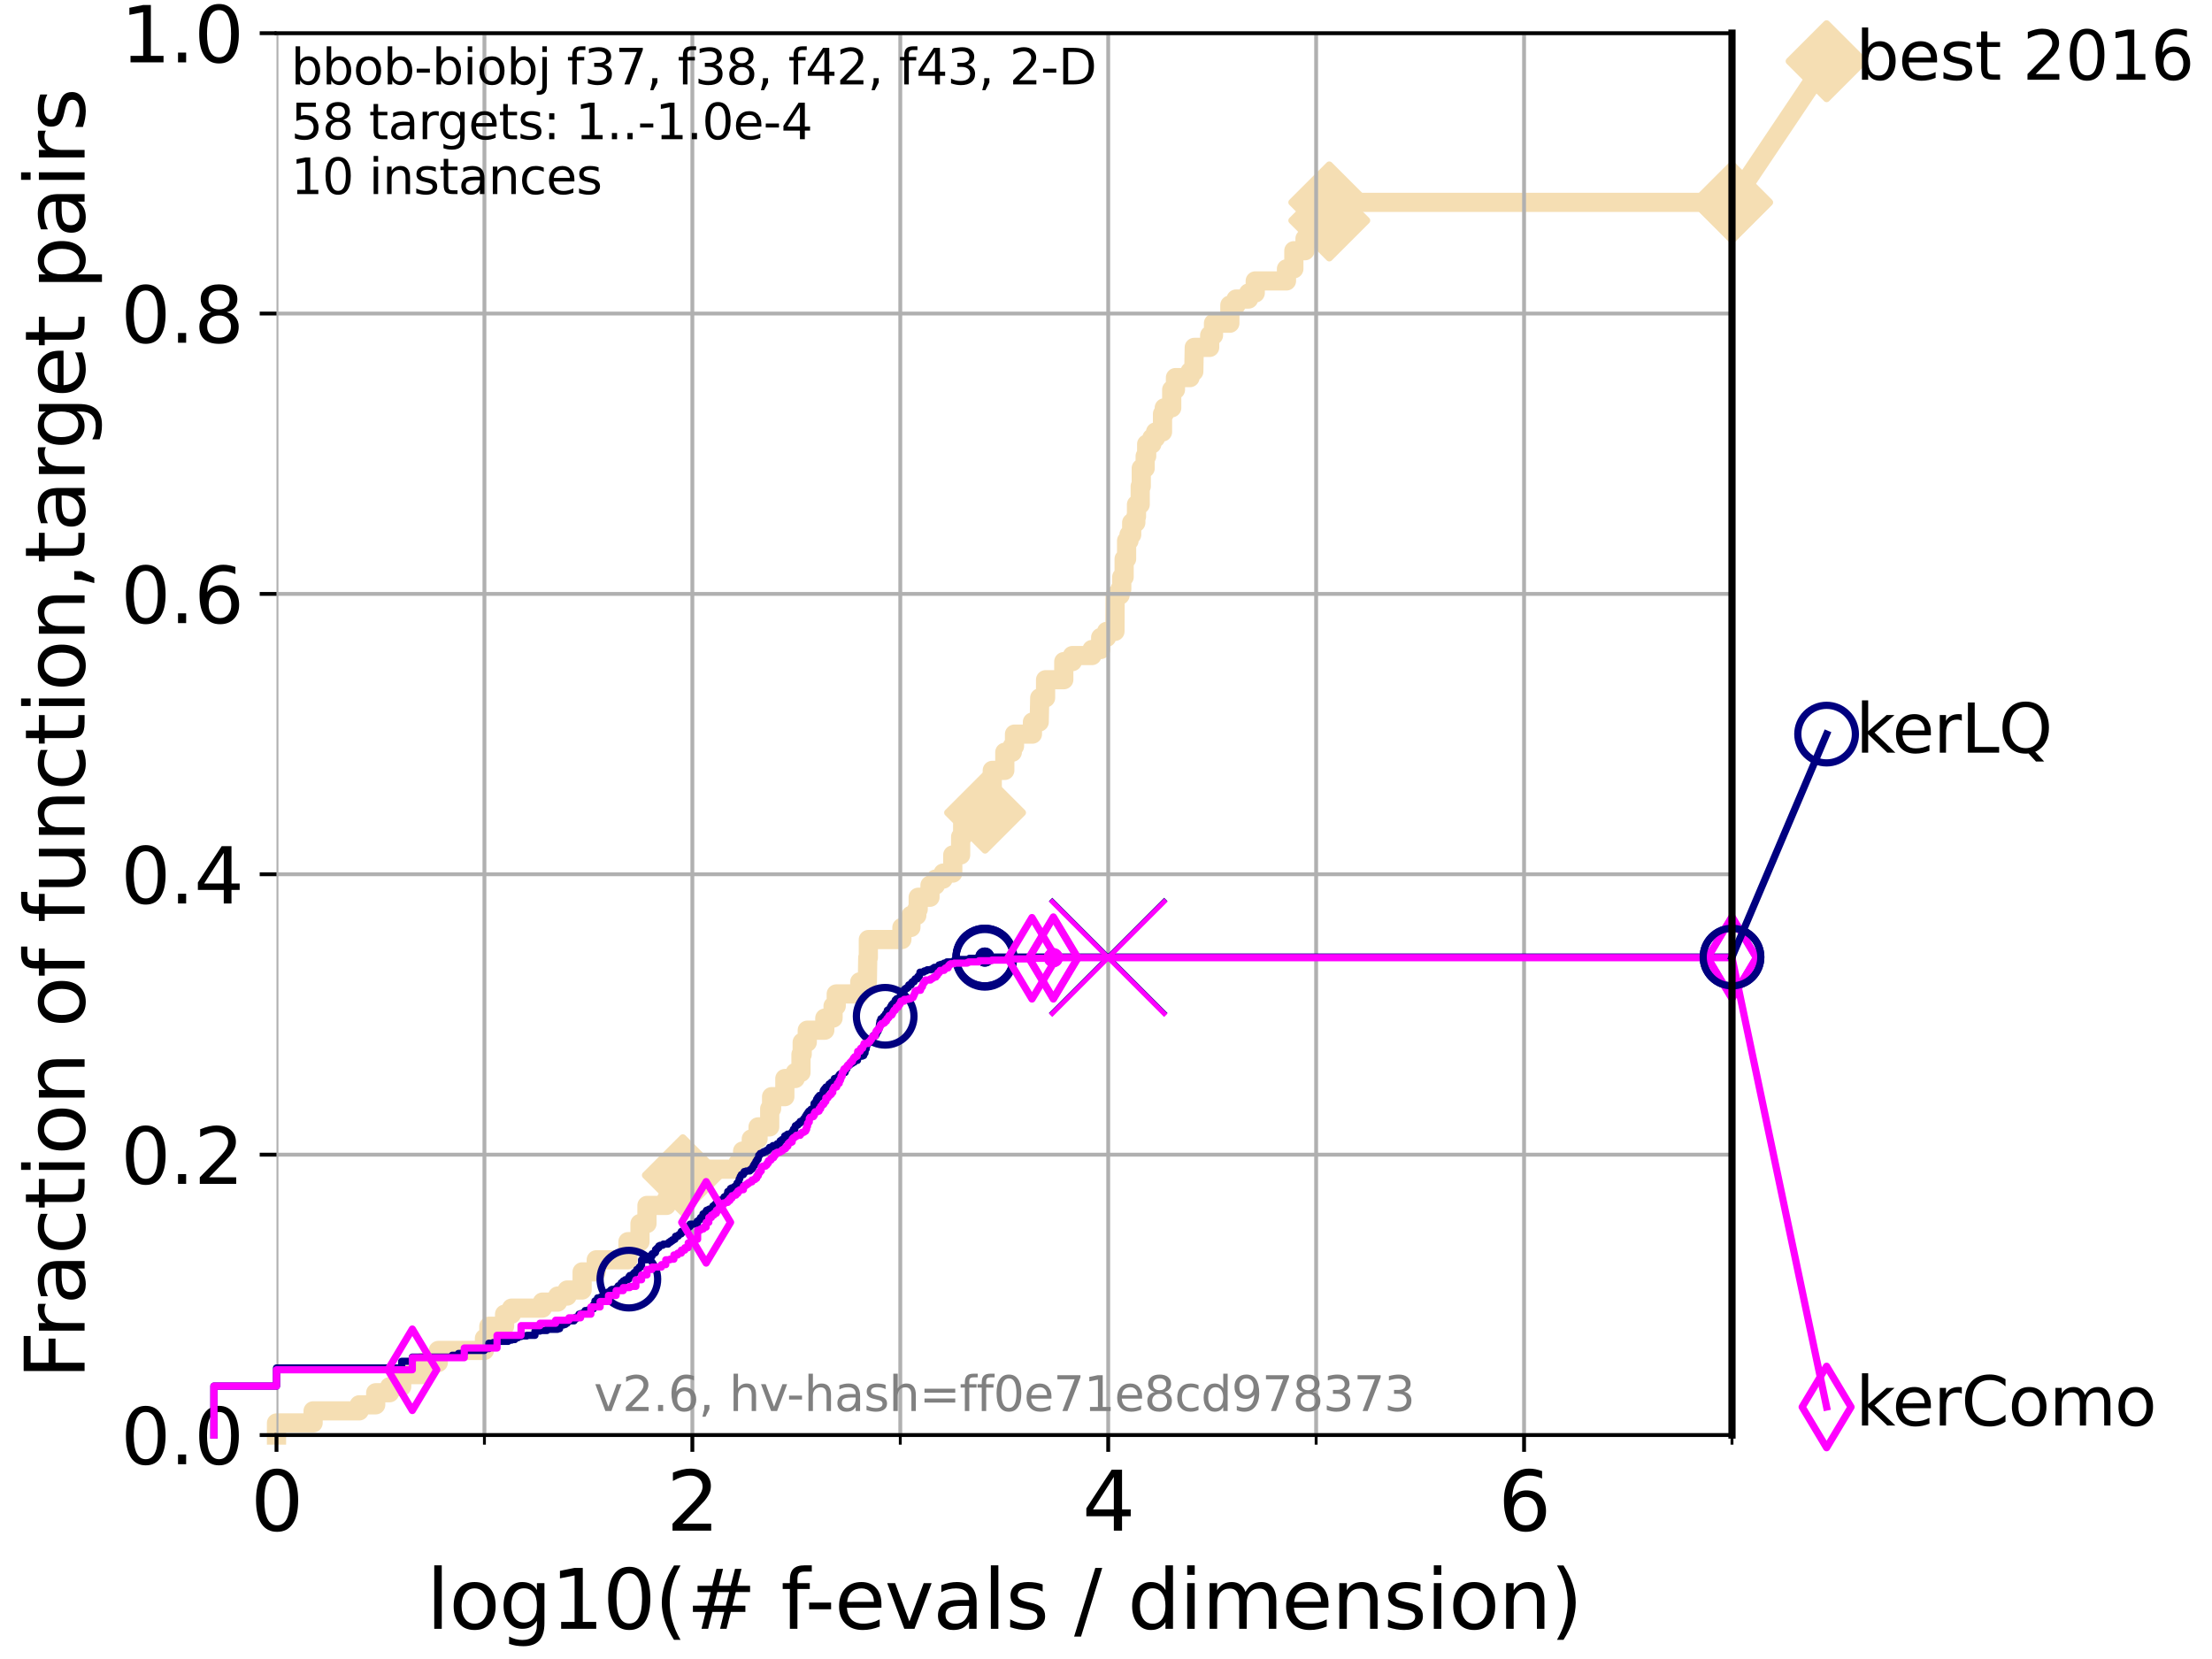 <?xml version="1.0" encoding="utf-8" standalone="no"?>
<!DOCTYPE svg PUBLIC "-//W3C//DTD SVG 1.1//EN"
  "http://www.w3.org/Graphics/SVG/1.1/DTD/svg11.dtd">
<svg xmlns:xlink="http://www.w3.org/1999/xlink" width="460.8pt" height="345.6pt" viewBox="0 0 460.8 345.6" xmlns="http://www.w3.org/2000/svg" version="1.1">
 <defs>
  <style type="text/css">*{stroke-linejoin: round; stroke-linecap: butt}</style>
 </defs>
 <g id="figure_1">
  <g id="patch_1">
   <path d="M 0 345.6 
L 460.8 345.6 
L 460.8 0 
L 0 0 
z
" style="fill: #ffffff"/>
  </g>
  <g id="axes_1">
   <g id="patch_2">
    <path d="M 57.6 298.944 
L 360.806 298.944 
L 360.806 6.912 
L 57.6 6.912 
z
" style="fill: #ffffff"/>
   </g>
   <g id="line2d_1">
    <path d="M 57.6 298.944 
L 57.6 296.426 
L 65.227 296.426 
L 65.227 293.909 
L 74.837 293.909 
L 74.837 292.65 
L 78.267 292.65 
L 78.267 290.133 
L 81.166 290.133 
L 81.166 288.874 
L 83.678 288.874 
L 83.678 286.356 
L 87.876 286.356 
L 87.876 283.839 
L 91.306 283.839 
L 91.306 281.321 
L 100.915 281.321 
L 100.915 278.804 
L 101.833 278.804 
L 101.833 276.286 
L 105.113 276.286 
L 105.113 273.769 
L 106.561 273.769 
L 106.561 272.51 
L 112.989 272.51 
L 112.989 271.251 
L 116.17 271.251 
L 116.17 269.993 
L 118.152 269.993 
L 118.152 268.734 
L 121.266 268.734 
L 121.266 264.958 
L 124.211 264.958 
L 124.211 262.44 
L 130.811 262.44 
L 130.811 258.664 
L 133.323 258.664 
L 133.323 254.887 
L 134.777 254.887 
L 134.777 251.111 
L 138.819 251.111 
L 138.819 249.852 
L 140.15 249.852 
L 140.15 247.335 
L 142.248 247.335 
L 142.248 244.817 
L 146.695 244.817 
L 146.695 243.559 
L 153.708 243.559 
L 153.708 242.3 
L 154.704 242.3 
L 154.704 239.782 
L 156.502 239.782 
L 156.502 237.265 
L 157.917 237.265 
L 157.917 234.747 
L 160.343 234.747 
L 160.343 230.971 
L 160.738 230.971 
L 160.738 228.454 
L 163.498 228.454 
L 163.498 224.677 
L 165.665 224.677 
L 165.665 223.418 
L 166.86 223.418 
L 166.86 219.642 
L 167.113 219.642 
L 167.113 217.125 
L 168.169 217.125 
L 168.169 214.607 
L 171.822 214.607 
L 171.822 212.09 
L 173.542 212.09 
L 173.542 209.572 
L 174.203 209.572 
L 174.203 207.055 
L 179.106 207.055 
L 179.106 204.537 
L 180.688 204.537 
L 180.769 199.502 
L 180.89 199.502 
L 180.89 195.726 
L 187.881 195.726 
L 187.881 193.208 
L 189.761 193.208 
L 189.761 190.691 
L 190.991 190.691 
L 190.991 189.432 
L 191.279 189.432 
L 191.279 186.914 
L 193.734 186.914 
L 193.734 184.397 
L 194.87 184.397 
L 194.87 183.138 
L 196.475 183.138 
L 196.475 181.879 
L 198.477 181.879 
L 198.477 178.103 
L 200.118 178.103 
L 200.118 174.327 
L 200.538 174.327 
L 200.538 171.809 
L 202.102 171.809 
L 202.102 170.551 
L 204.544 170.551 
L 204.544 169.292 
L 205.207 169.292 
L 205.207 168.033 
L 205.79 168.033 
L 205.79 164.257 
L 206.708 164.257 
L 206.708 160.481 
L 209.32 160.481 
L 209.32 156.704 
L 210.882 156.704 
L 210.882 155.446 
L 211.339 155.446 
L 211.339 152.928 
L 215.074 152.928 
L 215.074 150.41 
L 216.487 150.41 
L 216.596 145.375 
L 217.814 145.375 
L 217.814 141.599 
L 221.605 141.599 
L 221.605 137.823 
L 223.397 137.823 
L 223.397 136.564 
L 227.477 136.564 
L 227.477 135.305 
L 229.291 135.305 
L 229.291 132.788 
L 230.527 132.788 
L 230.527 131.529 
L 232.268 131.529 
L 232.305 123.977 
L 233.332 123.977 
L 233.332 122.718 
L 233.685 122.718 
L 233.685 120.2 
L 234.177 120.2 
L 234.177 116.424 
L 234.691 116.424 
L 234.691 112.648 
L 235.192 112.648 
L 235.192 111.389 
L 235.75 111.389 
L 235.75 108.871 
L 236.612 108.871 
L 236.612 107.613 
L 236.752 107.613 
L 236.752 105.095 
L 237.525 105.095 
L 237.525 101.319 
L 237.746 101.319 
L 237.746 97.543 
L 238.56 97.543 
L 238.56 95.025 
L 238.873 95.025 
L 238.873 92.508 
L 239.948 92.508 
L 239.948 91.249 
L 240.718 91.249 
L 240.718 89.99 
L 242.171 89.99 
L 242.171 86.214 
L 242.54 86.214 
L 242.54 84.955 
L 244.09 84.955 
L 244.09 81.179 
L 244.869 81.179 
L 244.869 78.661 
L 247.905 78.661 
L 247.905 77.402 
L 248.689 77.402 
L 248.786 72.367 
L 251.997 72.367 
L 251.997 69.85 
L 252.793 69.85 
L 252.793 67.332 
L 256.202 67.332 
L 256.202 63.556 
L 257.495 63.556 
L 257.495 62.297 
L 260.1 62.297 
L 260.1 61.039 
L 261.488 61.039 
L 261.488 58.521 
L 267.996 58.521 
L 267.996 56.004 
L 269.531 56.004 
L 269.531 52.227 
L 271.859 52.227 
L 271.859 49.71 
L 274.443 49.71 
L 274.443 45.934 
L 276.914 45.934 
L 276.914 42.157 
L 360.806 42.157 
L 360.806 42.157 
" style="fill: none; stroke: #f5deb3; stroke-width: 4; stroke-linecap: square"/>
   </g>
   <g id="line2d_2">
    <defs>
     <path id="m68cadb1b4a" d="M -0 7.778 
L 7.778 0 
L 0 -7.778 
L -7.778 -0 
z
" style="stroke: #f5deb3; stroke-width: 1.5; stroke-linejoin: miter"/>
    </defs>
    <g>
     <use xlink:href="#m68cadb1b4a" x="142.248" y="244.817" style="fill: #f5deb3; stroke: #f5deb3; stroke-width: 1.5; stroke-linejoin: miter"/>
     <use xlink:href="#m68cadb1b4a" x="205.207" y="169.292" style="fill: #f5deb3; stroke: #f5deb3; stroke-width: 1.5; stroke-linejoin: miter"/>
     <use xlink:href="#m68cadb1b4a" x="276.914" y="45.934" style="fill: #f5deb3; stroke: #f5deb3; stroke-width: 1.5; stroke-linejoin: miter"/>
     <use xlink:href="#m68cadb1b4a" x="276.914" y="42.157" style="fill: #f5deb3; stroke: #f5deb3; stroke-width: 1.5; stroke-linejoin: miter"/>
     <use xlink:href="#m68cadb1b4a" x="360.806" y="42.157" style="fill: #f5deb3; stroke: #f5deb3; stroke-width: 1.5; stroke-linejoin: miter"/>
    </g>
   </g>
   <g id="line2d_3">
    <path style="fill: none; stroke: #f5deb3; stroke-width: 4; stroke-linecap: square"/>
    <g/>
   </g>
   <g id="line2d_4">
    <path d="M 360.806 42.157 
L 380.515 12.753 
" style="fill: none; stroke: #f5deb3; stroke-width: 4; stroke-linecap: square"/>
    <g>
     <use xlink:href="#m68cadb1b4a" x="360.806" y="42.157" style="fill: #f5deb3; stroke: #f5deb3; stroke-width: 1.5; stroke-linejoin: miter"/>
     <use xlink:href="#m68cadb1b4a" x="380.515" y="12.753" style="fill: #f5deb3; stroke: #f5deb3; stroke-width: 1.5; stroke-linejoin: miter"/>
    </g>
   </g>
   <g id="matplotlib.axis_1">
    <g id="xtick_1">
     <g id="line2d_5">
      <path d="M 57.6 298.944 
L 57.6 6.912 
" clip-path="url(#p3bd9e8a1a3)" style="fill: none; stroke: #b0b0b0; stroke-width: 0.8; stroke-linecap: square"/>
     </g>
     <g id="line2d_6">
      <defs>
       <path id="m702c9c0d85" d="M 0 0 
L 0 3.5 
" style="stroke: #000000; stroke-width: 0.8"/>
      </defs>
      <g>
       <use xlink:href="#m702c9c0d85" x="57.6" y="298.944" style="stroke: #000000; stroke-width: 0.8"/>
      </g>
     </g>
     <g id="text_1">
      <!-- 0 -->
      <g transform="translate(52.192 318.861) scale(0.17 -0.17)">
       <defs>
        <path id="DejaVuSans-30" d="M 2034 4250 
Q 1547 4250 1301 3770 
Q 1056 3291 1056 2328 
Q 1056 1369 1301 889 
Q 1547 409 2034 409 
Q 2525 409 2770 889 
Q 3016 1369 3016 2328 
Q 3016 3291 2770 3770 
Q 2525 4250 2034 4250 
z
M 2034 4750 
Q 2819 4750 3233 4129 
Q 3647 3509 3647 2328 
Q 3647 1150 3233 529 
Q 2819 -91 2034 -91 
Q 1250 -91 836 529 
Q 422 1150 422 2328 
Q 422 3509 836 4129 
Q 1250 4750 2034 4750 
z
" transform="scale(0.016)"/>
       </defs>
       <use xlink:href="#DejaVuSans-30"/>
      </g>
     </g>
    </g>
    <g id="xtick_2">
     <g id="line2d_7">
      <path d="M 144.23 298.944 
L 144.23 6.912 
" clip-path="url(#p3bd9e8a1a3)" style="fill: none; stroke: #b0b0b0; stroke-width: 0.8; stroke-linecap: square"/>
     </g>
     <g id="line2d_8">
      <g>
       <use xlink:href="#m702c9c0d85" x="144.23" y="298.944" style="stroke: #000000; stroke-width: 0.8"/>
      </g>
     </g>
     <g id="text_2">
      <!-- 2 -->
      <g transform="translate(138.822 318.861) scale(0.17 -0.17)">
       <defs>
        <path id="DejaVuSans-32" d="M 1228 531 
L 3431 531 
L 3431 0 
L 469 0 
L 469 531 
Q 828 903 1448 1529 
Q 2069 2156 2228 2338 
Q 2531 2678 2651 2914 
Q 2772 3150 2772 3378 
Q 2772 3750 2511 3984 
Q 2250 4219 1831 4219 
Q 1534 4219 1204 4116 
Q 875 4013 500 3803 
L 500 4441 
Q 881 4594 1212 4672 
Q 1544 4750 1819 4750 
Q 2544 4750 2975 4387 
Q 3406 4025 3406 3419 
Q 3406 3131 3298 2873 
Q 3191 2616 2906 2266 
Q 2828 2175 2409 1742 
Q 1991 1309 1228 531 
z
" transform="scale(0.016)"/>
       </defs>
       <use xlink:href="#DejaVuSans-32"/>
      </g>
     </g>
    </g>
    <g id="xtick_3">
     <g id="line2d_9">
      <path d="M 230.861 298.944 
L 230.861 6.912 
" clip-path="url(#p3bd9e8a1a3)" style="fill: none; stroke: #b0b0b0; stroke-width: 0.8; stroke-linecap: square"/>
     </g>
     <g id="line2d_10">
      <g>
       <use xlink:href="#m702c9c0d85" x="230.861" y="298.944" style="stroke: #000000; stroke-width: 0.8"/>
      </g>
     </g>
     <g id="text_3">
      <!-- 4 -->
      <g transform="translate(225.453 318.861) scale(0.17 -0.17)">
       <defs>
        <path id="DejaVuSans-34" d="M 2419 4116 
L 825 1625 
L 2419 1625 
L 2419 4116 
z
M 2253 4666 
L 3047 4666 
L 3047 1625 
L 3713 1625 
L 3713 1100 
L 3047 1100 
L 3047 0 
L 2419 0 
L 2419 1100 
L 313 1100 
L 313 1709 
L 2253 4666 
z
" transform="scale(0.016)"/>
       </defs>
       <use xlink:href="#DejaVuSans-34"/>
      </g>
     </g>
    </g>
    <g id="xtick_4">
     <g id="line2d_11">
      <path d="M 317.491 298.944 
L 317.491 6.912 
" clip-path="url(#p3bd9e8a1a3)" style="fill: none; stroke: #b0b0b0; stroke-width: 0.8; stroke-linecap: square"/>
     </g>
     <g id="line2d_12">
      <g>
       <use xlink:href="#m702c9c0d85" x="317.491" y="298.944" style="stroke: #000000; stroke-width: 0.8"/>
      </g>
     </g>
     <g id="text_4">
      <!-- 6 -->
      <g transform="translate(312.083 318.861) scale(0.17 -0.17)">
       <defs>
        <path id="DejaVuSans-36" d="M 2113 2584 
Q 1688 2584 1439 2293 
Q 1191 2003 1191 1497 
Q 1191 994 1439 701 
Q 1688 409 2113 409 
Q 2538 409 2786 701 
Q 3034 994 3034 1497 
Q 3034 2003 2786 2293 
Q 2538 2584 2113 2584 
z
M 3366 4563 
L 3366 3988 
Q 3128 4100 2886 4159 
Q 2644 4219 2406 4219 
Q 1781 4219 1451 3797 
Q 1122 3375 1075 2522 
Q 1259 2794 1537 2939 
Q 1816 3084 2150 3084 
Q 2853 3084 3261 2657 
Q 3669 2231 3669 1497 
Q 3669 778 3244 343 
Q 2819 -91 2113 -91 
Q 1303 -91 875 529 
Q 447 1150 447 2328 
Q 447 3434 972 4092 
Q 1497 4750 2381 4750 
Q 2619 4750 2861 4703 
Q 3103 4656 3366 4563 
z
" transform="scale(0.016)"/>
       </defs>
       <use xlink:href="#DejaVuSans-36"/>
      </g>
     </g>
    </g>
    <g id="xtick_5">
     <g id="line2d_13">
      <path d="M 100.915 298.944 
L 100.915 6.912 
" clip-path="url(#p3bd9e8a1a3)" style="fill: none; stroke: #b0b0b0; stroke-width: 0.8; stroke-linecap: square"/>
     </g>
     <g id="line2d_14">
      <defs>
       <path id="mb06c6bc456" d="M 0 0 
L 0 2 
" style="stroke: #000000; stroke-width: 0.6"/>
      </defs>
      <g>
       <use xlink:href="#mb06c6bc456" x="100.915" y="298.944" style="stroke: #000000; stroke-width: 0.6"/>
      </g>
     </g>
    </g>
    <g id="xtick_6">
     <g id="line2d_15">
      <path d="M 187.546 298.944 
L 187.546 6.912 
" clip-path="url(#p3bd9e8a1a3)" style="fill: none; stroke: #b0b0b0; stroke-width: 0.8; stroke-linecap: square"/>
     </g>
     <g id="line2d_16">
      <g>
       <use xlink:href="#mb06c6bc456" x="187.546" y="298.944" style="stroke: #000000; stroke-width: 0.6"/>
      </g>
     </g>
    </g>
    <g id="xtick_7">
     <g id="line2d_17">
      <path d="M 274.176 298.944 
L 274.176 6.912 
" clip-path="url(#p3bd9e8a1a3)" style="fill: none; stroke: #b0b0b0; stroke-width: 0.8; stroke-linecap: square"/>
     </g>
     <g id="line2d_18">
      <g>
       <use xlink:href="#mb06c6bc456" x="274.176" y="298.944" style="stroke: #000000; stroke-width: 0.6"/>
      </g>
     </g>
    </g>
    <g id="xtick_8">
     <g id="line2d_19">
      <path d="M 360.806 298.944 
L 360.806 6.912 
" clip-path="url(#p3bd9e8a1a3)" style="fill: none; stroke: #b0b0b0; stroke-width: 0.8; stroke-linecap: square"/>
     </g>
     <g id="line2d_20">
      <g>
       <use xlink:href="#mb06c6bc456" x="360.806" y="298.944" style="stroke: #000000; stroke-width: 0.6"/>
      </g>
     </g>
    </g>
    <g id="text_5">
     <!-- log10(# f-evals / dimension) -->
     <g transform="translate(88.823 339.314) scale(0.17 -0.17)">
      <defs>
       <path id="DejaVuSans-6c" d="M 603 4863 
L 1178 4863 
L 1178 0 
L 603 0 
L 603 4863 
z
" transform="scale(0.016)"/>
       <path id="DejaVuSans-6f" d="M 1959 3097 
Q 1497 3097 1228 2736 
Q 959 2375 959 1747 
Q 959 1119 1226 758 
Q 1494 397 1959 397 
Q 2419 397 2687 759 
Q 2956 1122 2956 1747 
Q 2956 2369 2687 2733 
Q 2419 3097 1959 3097 
z
M 1959 3584 
Q 2709 3584 3137 3096 
Q 3566 2609 3566 1747 
Q 3566 888 3137 398 
Q 2709 -91 1959 -91 
Q 1206 -91 779 398 
Q 353 888 353 1747 
Q 353 2609 779 3096 
Q 1206 3584 1959 3584 
z
" transform="scale(0.016)"/>
       <path id="DejaVuSans-67" d="M 2906 1791 
Q 2906 2416 2648 2759 
Q 2391 3103 1925 3103 
Q 1463 3103 1205 2759 
Q 947 2416 947 1791 
Q 947 1169 1205 825 
Q 1463 481 1925 481 
Q 2391 481 2648 825 
Q 2906 1169 2906 1791 
z
M 3481 434 
Q 3481 -459 3084 -895 
Q 2688 -1331 1869 -1331 
Q 1566 -1331 1297 -1286 
Q 1028 -1241 775 -1147 
L 775 -588 
Q 1028 -725 1275 -790 
Q 1522 -856 1778 -856 
Q 2344 -856 2625 -561 
Q 2906 -266 2906 331 
L 2906 616 
Q 2728 306 2450 153 
Q 2172 0 1784 0 
Q 1141 0 747 490 
Q 353 981 353 1791 
Q 353 2603 747 3093 
Q 1141 3584 1784 3584 
Q 2172 3584 2450 3431 
Q 2728 3278 2906 2969 
L 2906 3500 
L 3481 3500 
L 3481 434 
z
" transform="scale(0.016)"/>
       <path id="DejaVuSans-31" d="M 794 531 
L 1825 531 
L 1825 4091 
L 703 3866 
L 703 4441 
L 1819 4666 
L 2450 4666 
L 2450 531 
L 3481 531 
L 3481 0 
L 794 0 
L 794 531 
z
" transform="scale(0.016)"/>
       <path id="DejaVuSans-28" d="M 1984 4856 
Q 1566 4138 1362 3434 
Q 1159 2731 1159 2009 
Q 1159 1288 1364 580 
Q 1569 -128 1984 -844 
L 1484 -844 
Q 1016 -109 783 600 
Q 550 1309 550 2009 
Q 550 2706 781 3412 
Q 1013 4119 1484 4856 
L 1984 4856 
z
" transform="scale(0.016)"/>
       <path id="DejaVuSans-23" d="M 3272 2816 
L 2363 2816 
L 2100 1772 
L 3016 1772 
L 3272 2816 
z
M 2803 4594 
L 2478 3297 
L 3391 3297 
L 3719 4594 
L 4219 4594 
L 3897 3297 
L 4872 3297 
L 4872 2816 
L 3775 2816 
L 3519 1772 
L 4513 1772 
L 4513 1294 
L 3397 1294 
L 3072 0 
L 2572 0 
L 2894 1294 
L 1978 1294 
L 1656 0 
L 1153 0 
L 1478 1294 
L 494 1294 
L 494 1772 
L 1594 1772 
L 1856 2816 
L 850 2816 
L 850 3297 
L 1978 3297 
L 2297 4594 
L 2803 4594 
z
" transform="scale(0.016)"/>
       <path id="DejaVuSans-20" transform="scale(0.016)"/>
       <path id="DejaVuSans-66" d="M 2375 4863 
L 2375 4384 
L 1825 4384 
Q 1516 4384 1395 4259 
Q 1275 4134 1275 3809 
L 1275 3500 
L 2222 3500 
L 2222 3053 
L 1275 3053 
L 1275 0 
L 697 0 
L 697 3053 
L 147 3053 
L 147 3500 
L 697 3500 
L 697 3744 
Q 697 4328 969 4595 
Q 1241 4863 1831 4863 
L 2375 4863 
z
" transform="scale(0.016)"/>
       <path id="DejaVuSans-2d" d="M 313 2009 
L 1997 2009 
L 1997 1497 
L 313 1497 
L 313 2009 
z
" transform="scale(0.016)"/>
       <path id="DejaVuSans-65" d="M 3597 1894 
L 3597 1613 
L 953 1613 
Q 991 1019 1311 708 
Q 1631 397 2203 397 
Q 2534 397 2845 478 
Q 3156 559 3463 722 
L 3463 178 
Q 3153 47 2828 -22 
Q 2503 -91 2169 -91 
Q 1331 -91 842 396 
Q 353 884 353 1716 
Q 353 2575 817 3079 
Q 1281 3584 2069 3584 
Q 2775 3584 3186 3129 
Q 3597 2675 3597 1894 
z
M 3022 2063 
Q 3016 2534 2758 2815 
Q 2500 3097 2075 3097 
Q 1594 3097 1305 2825 
Q 1016 2553 972 2059 
L 3022 2063 
z
" transform="scale(0.016)"/>
       <path id="DejaVuSans-76" d="M 191 3500 
L 800 3500 
L 1894 563 
L 2988 3500 
L 3597 3500 
L 2284 0 
L 1503 0 
L 191 3500 
z
" transform="scale(0.016)"/>
       <path id="DejaVuSans-61" d="M 2194 1759 
Q 1497 1759 1228 1600 
Q 959 1441 959 1056 
Q 959 750 1161 570 
Q 1363 391 1709 391 
Q 2188 391 2477 730 
Q 2766 1069 2766 1631 
L 2766 1759 
L 2194 1759 
z
M 3341 1997 
L 3341 0 
L 2766 0 
L 2766 531 
Q 2569 213 2275 61 
Q 1981 -91 1556 -91 
Q 1019 -91 701 211 
Q 384 513 384 1019 
Q 384 1609 779 1909 
Q 1175 2209 1959 2209 
L 2766 2209 
L 2766 2266 
Q 2766 2663 2505 2880 
Q 2244 3097 1772 3097 
Q 1472 3097 1187 3025 
Q 903 2953 641 2809 
L 641 3341 
Q 956 3463 1253 3523 
Q 1550 3584 1831 3584 
Q 2591 3584 2966 3190 
Q 3341 2797 3341 1997 
z
" transform="scale(0.016)"/>
       <path id="DejaVuSans-73" d="M 2834 3397 
L 2834 2853 
Q 2591 2978 2328 3040 
Q 2066 3103 1784 3103 
Q 1356 3103 1142 2972 
Q 928 2841 928 2578 
Q 928 2378 1081 2264 
Q 1234 2150 1697 2047 
L 1894 2003 
Q 2506 1872 2764 1633 
Q 3022 1394 3022 966 
Q 3022 478 2636 193 
Q 2250 -91 1575 -91 
Q 1294 -91 989 -36 
Q 684 19 347 128 
L 347 722 
Q 666 556 975 473 
Q 1284 391 1588 391 
Q 1994 391 2212 530 
Q 2431 669 2431 922 
Q 2431 1156 2273 1281 
Q 2116 1406 1581 1522 
L 1381 1569 
Q 847 1681 609 1914 
Q 372 2147 372 2553 
Q 372 3047 722 3315 
Q 1072 3584 1716 3584 
Q 2034 3584 2315 3537 
Q 2597 3491 2834 3397 
z
" transform="scale(0.016)"/>
       <path id="DejaVuSans-2f" d="M 1625 4666 
L 2156 4666 
L 531 -594 
L 0 -594 
L 1625 4666 
z
" transform="scale(0.016)"/>
       <path id="DejaVuSans-64" d="M 2906 2969 
L 2906 4863 
L 3481 4863 
L 3481 0 
L 2906 0 
L 2906 525 
Q 2725 213 2448 61 
Q 2172 -91 1784 -91 
Q 1150 -91 751 415 
Q 353 922 353 1747 
Q 353 2572 751 3078 
Q 1150 3584 1784 3584 
Q 2172 3584 2448 3432 
Q 2725 3281 2906 2969 
z
M 947 1747 
Q 947 1113 1208 752 
Q 1469 391 1925 391 
Q 2381 391 2643 752 
Q 2906 1113 2906 1747 
Q 2906 2381 2643 2742 
Q 2381 3103 1925 3103 
Q 1469 3103 1208 2742 
Q 947 2381 947 1747 
z
" transform="scale(0.016)"/>
       <path id="DejaVuSans-69" d="M 603 3500 
L 1178 3500 
L 1178 0 
L 603 0 
L 603 3500 
z
M 603 4863 
L 1178 4863 
L 1178 4134 
L 603 4134 
L 603 4863 
z
" transform="scale(0.016)"/>
       <path id="DejaVuSans-6d" d="M 3328 2828 
Q 3544 3216 3844 3400 
Q 4144 3584 4550 3584 
Q 5097 3584 5394 3201 
Q 5691 2819 5691 2113 
L 5691 0 
L 5113 0 
L 5113 2094 
Q 5113 2597 4934 2840 
Q 4756 3084 4391 3084 
Q 3944 3084 3684 2787 
Q 3425 2491 3425 1978 
L 3425 0 
L 2847 0 
L 2847 2094 
Q 2847 2600 2669 2842 
Q 2491 3084 2119 3084 
Q 1678 3084 1418 2786 
Q 1159 2488 1159 1978 
L 1159 0 
L 581 0 
L 581 3500 
L 1159 3500 
L 1159 2956 
Q 1356 3278 1631 3431 
Q 1906 3584 2284 3584 
Q 2666 3584 2933 3390 
Q 3200 3197 3328 2828 
z
" transform="scale(0.016)"/>
       <path id="DejaVuSans-6e" d="M 3513 2113 
L 3513 0 
L 2938 0 
L 2938 2094 
Q 2938 2591 2744 2837 
Q 2550 3084 2163 3084 
Q 1697 3084 1428 2787 
Q 1159 2491 1159 1978 
L 1159 0 
L 581 0 
L 581 3500 
L 1159 3500 
L 1159 2956 
Q 1366 3272 1645 3428 
Q 1925 3584 2291 3584 
Q 2894 3584 3203 3211 
Q 3513 2838 3513 2113 
z
" transform="scale(0.016)"/>
       <path id="DejaVuSans-29" d="M 513 4856 
L 1013 4856 
Q 1481 4119 1714 3412 
Q 1947 2706 1947 2009 
Q 1947 1309 1714 600 
Q 1481 -109 1013 -844 
L 513 -844 
Q 928 -128 1133 580 
Q 1338 1288 1338 2009 
Q 1338 2731 1133 3434 
Q 928 4138 513 4856 
z
" transform="scale(0.016)"/>
      </defs>
      <use xlink:href="#DejaVuSans-6c"/>
      <use xlink:href="#DejaVuSans-6f" x="27.783"/>
      <use xlink:href="#DejaVuSans-67" x="88.965"/>
      <use xlink:href="#DejaVuSans-31" x="152.441"/>
      <use xlink:href="#DejaVuSans-30" x="216.064"/>
      <use xlink:href="#DejaVuSans-28" x="279.688"/>
      <use xlink:href="#DejaVuSans-23" x="318.701"/>
      <use xlink:href="#DejaVuSans-20" x="402.49"/>
      <use xlink:href="#DejaVuSans-66" x="434.277"/>
      <use xlink:href="#DejaVuSans-2d" x="463.982"/>
      <use xlink:href="#DejaVuSans-65" x="500.066"/>
      <use xlink:href="#DejaVuSans-76" x="561.59"/>
      <use xlink:href="#DejaVuSans-61" x="620.77"/>
      <use xlink:href="#DejaVuSans-6c" x="682.049"/>
      <use xlink:href="#DejaVuSans-73" x="709.832"/>
      <use xlink:href="#DejaVuSans-20" x="761.932"/>
      <use xlink:href="#DejaVuSans-2f" x="793.719"/>
      <use xlink:href="#DejaVuSans-20" x="827.41"/>
      <use xlink:href="#DejaVuSans-64" x="859.197"/>
      <use xlink:href="#DejaVuSans-69" x="922.674"/>
      <use xlink:href="#DejaVuSans-6d" x="950.457"/>
      <use xlink:href="#DejaVuSans-65" x="1047.869"/>
      <use xlink:href="#DejaVuSans-6e" x="1109.393"/>
      <use xlink:href="#DejaVuSans-73" x="1172.771"/>
      <use xlink:href="#DejaVuSans-69" x="1224.871"/>
      <use xlink:href="#DejaVuSans-6f" x="1252.654"/>
      <use xlink:href="#DejaVuSans-6e" x="1313.836"/>
      <use xlink:href="#DejaVuSans-29" x="1377.215"/>
     </g>
    </g>
   </g>
   <g id="matplotlib.axis_2">
    <g id="ytick_1">
     <g id="line2d_21">
      <path d="M 57.6 298.944 
L 360.806 298.944 
" clip-path="url(#p3bd9e8a1a3)" style="fill: none; stroke: #b0b0b0; stroke-width: 0.8; stroke-linecap: square"/>
     </g>
     <g id="line2d_22">
      <defs>
       <path id="mda0b90888d" d="M 0 0 
L -3.5 0 
" style="stroke: #000000; stroke-width: 0.8"/>
      </defs>
      <g>
       <use xlink:href="#mda0b90888d" x="57.6" y="298.944" style="stroke: #000000; stroke-width: 0.8"/>
      </g>
     </g>
     <g id="text_6">
      <!-- 0.0 -->
      <g transform="translate(25.155 305.023) scale(0.16 -0.16)">
       <defs>
        <path id="DejaVuSans-2e" d="M 684 794 
L 1344 794 
L 1344 0 
L 684 0 
L 684 794 
z
" transform="scale(0.016)"/>
       </defs>
       <use xlink:href="#DejaVuSans-30"/>
       <use xlink:href="#DejaVuSans-2e" x="63.623"/>
       <use xlink:href="#DejaVuSans-30" x="95.41"/>
      </g>
     </g>
    </g>
    <g id="ytick_2">
     <g id="line2d_23">
      <path d="M 57.6 240.538 
L 360.806 240.538 
" clip-path="url(#p3bd9e8a1a3)" style="fill: none; stroke: #b0b0b0; stroke-width: 0.8; stroke-linecap: square"/>
     </g>
     <g id="line2d_24">
      <g>
       <use xlink:href="#mda0b90888d" x="57.6" y="240.538" style="stroke: #000000; stroke-width: 0.8"/>
      </g>
     </g>
     <g id="text_7">
      <!-- 0.2 -->
      <g transform="translate(25.155 246.616) scale(0.16 -0.16)">
       <use xlink:href="#DejaVuSans-30"/>
       <use xlink:href="#DejaVuSans-2e" x="63.623"/>
       <use xlink:href="#DejaVuSans-32" x="95.41"/>
      </g>
     </g>
    </g>
    <g id="ytick_3">
     <g id="line2d_25">
      <path d="M 57.6 182.131 
L 360.806 182.131 
" clip-path="url(#p3bd9e8a1a3)" style="fill: none; stroke: #b0b0b0; stroke-width: 0.8; stroke-linecap: square"/>
     </g>
     <g id="line2d_26">
      <g>
       <use xlink:href="#mda0b90888d" x="57.6" y="182.131" style="stroke: #000000; stroke-width: 0.8"/>
      </g>
     </g>
     <g id="text_8">
      <!-- 0.4 -->
      <g transform="translate(25.155 188.21) scale(0.16 -0.16)">
       <use xlink:href="#DejaVuSans-30"/>
       <use xlink:href="#DejaVuSans-2e" x="63.623"/>
       <use xlink:href="#DejaVuSans-34" x="95.41"/>
      </g>
     </g>
    </g>
    <g id="ytick_4">
     <g id="line2d_27">
      <path d="M 57.6 123.725 
L 360.806 123.725 
" clip-path="url(#p3bd9e8a1a3)" style="fill: none; stroke: #b0b0b0; stroke-width: 0.8; stroke-linecap: square"/>
     </g>
     <g id="line2d_28">
      <g>
       <use xlink:href="#mda0b90888d" x="57.6" y="123.725" style="stroke: #000000; stroke-width: 0.8"/>
      </g>
     </g>
     <g id="text_9">
      <!-- 0.6 -->
      <g transform="translate(25.155 129.804) scale(0.16 -0.16)">
       <use xlink:href="#DejaVuSans-30"/>
       <use xlink:href="#DejaVuSans-2e" x="63.623"/>
       <use xlink:href="#DejaVuSans-36" x="95.41"/>
      </g>
     </g>
    </g>
    <g id="ytick_5">
     <g id="line2d_29">
      <path d="M 57.6 65.318 
L 360.806 65.318 
" clip-path="url(#p3bd9e8a1a3)" style="fill: none; stroke: #b0b0b0; stroke-width: 0.8; stroke-linecap: square"/>
     </g>
     <g id="line2d_30">
      <g>
       <use xlink:href="#mda0b90888d" x="57.6" y="65.318" style="stroke: #000000; stroke-width: 0.8"/>
      </g>
     </g>
     <g id="text_10">
      <!-- 0.8 -->
      <g transform="translate(25.155 71.397) scale(0.16 -0.16)">
       <defs>
        <path id="DejaVuSans-38" d="M 2034 2216 
Q 1584 2216 1326 1975 
Q 1069 1734 1069 1313 
Q 1069 891 1326 650 
Q 1584 409 2034 409 
Q 2484 409 2743 651 
Q 3003 894 3003 1313 
Q 3003 1734 2745 1975 
Q 2488 2216 2034 2216 
z
M 1403 2484 
Q 997 2584 770 2862 
Q 544 3141 544 3541 
Q 544 4100 942 4425 
Q 1341 4750 2034 4750 
Q 2731 4750 3128 4425 
Q 3525 4100 3525 3541 
Q 3525 3141 3298 2862 
Q 3072 2584 2669 2484 
Q 3125 2378 3379 2068 
Q 3634 1759 3634 1313 
Q 3634 634 3220 271 
Q 2806 -91 2034 -91 
Q 1263 -91 848 271 
Q 434 634 434 1313 
Q 434 1759 690 2068 
Q 947 2378 1403 2484 
z
M 1172 3481 
Q 1172 3119 1398 2916 
Q 1625 2713 2034 2713 
Q 2441 2713 2670 2916 
Q 2900 3119 2900 3481 
Q 2900 3844 2670 4047 
Q 2441 4250 2034 4250 
Q 1625 4250 1398 4047 
Q 1172 3844 1172 3481 
z
" transform="scale(0.016)"/>
       </defs>
       <use xlink:href="#DejaVuSans-30"/>
       <use xlink:href="#DejaVuSans-2e" x="63.623"/>
       <use xlink:href="#DejaVuSans-38" x="95.41"/>
      </g>
     </g>
    </g>
    <g id="ytick_6">
     <g id="line2d_31">
      <path d="M 57.6 6.912 
L 360.806 6.912 
" clip-path="url(#p3bd9e8a1a3)" style="fill: none; stroke: #b0b0b0; stroke-width: 0.8; stroke-linecap: square"/>
     </g>
     <g id="line2d_32">
      <g>
       <use xlink:href="#mda0b90888d" x="57.6" y="6.912" style="stroke: #000000; stroke-width: 0.8"/>
      </g>
     </g>
     <g id="text_11">
      <!-- 1.0 -->
      <g transform="translate(25.155 12.991) scale(0.16 -0.16)">
       <use xlink:href="#DejaVuSans-31"/>
       <use xlink:href="#DejaVuSans-2e" x="63.623"/>
       <use xlink:href="#DejaVuSans-30" x="95.41"/>
      </g>
     </g>
    </g>
    <g id="text_12">
     <!-- Fraction of function,target pairs -->
     <g transform="translate(17.62 287.313) rotate(-90) scale(0.17 -0.17)">
      <defs>
       <path id="DejaVuSans-46" d="M 628 4666 
L 3309 4666 
L 3309 4134 
L 1259 4134 
L 1259 2759 
L 3109 2759 
L 3109 2228 
L 1259 2228 
L 1259 0 
L 628 0 
L 628 4666 
z
" transform="scale(0.016)"/>
       <path id="DejaVuSans-72" d="M 2631 2963 
Q 2534 3019 2420 3045 
Q 2306 3072 2169 3072 
Q 1681 3072 1420 2755 
Q 1159 2438 1159 1844 
L 1159 0 
L 581 0 
L 581 3500 
L 1159 3500 
L 1159 2956 
Q 1341 3275 1631 3429 
Q 1922 3584 2338 3584 
Q 2397 3584 2469 3576 
Q 2541 3569 2628 3553 
L 2631 2963 
z
" transform="scale(0.016)"/>
       <path id="DejaVuSans-63" d="M 3122 3366 
L 3122 2828 
Q 2878 2963 2633 3030 
Q 2388 3097 2138 3097 
Q 1578 3097 1268 2742 
Q 959 2388 959 1747 
Q 959 1106 1268 751 
Q 1578 397 2138 397 
Q 2388 397 2633 464 
Q 2878 531 3122 666 
L 3122 134 
Q 2881 22 2623 -34 
Q 2366 -91 2075 -91 
Q 1284 -91 818 406 
Q 353 903 353 1747 
Q 353 2603 823 3093 
Q 1294 3584 2113 3584 
Q 2378 3584 2631 3529 
Q 2884 3475 3122 3366 
z
" transform="scale(0.016)"/>
       <path id="DejaVuSans-74" d="M 1172 4494 
L 1172 3500 
L 2356 3500 
L 2356 3053 
L 1172 3053 
L 1172 1153 
Q 1172 725 1289 603 
Q 1406 481 1766 481 
L 2356 481 
L 2356 0 
L 1766 0 
Q 1100 0 847 248 
Q 594 497 594 1153 
L 594 3053 
L 172 3053 
L 172 3500 
L 594 3500 
L 594 4494 
L 1172 4494 
z
" transform="scale(0.016)"/>
       <path id="DejaVuSans-75" d="M 544 1381 
L 544 3500 
L 1119 3500 
L 1119 1403 
Q 1119 906 1312 657 
Q 1506 409 1894 409 
Q 2359 409 2629 706 
Q 2900 1003 2900 1516 
L 2900 3500 
L 3475 3500 
L 3475 0 
L 2900 0 
L 2900 538 
Q 2691 219 2414 64 
Q 2138 -91 1772 -91 
Q 1169 -91 856 284 
Q 544 659 544 1381 
z
M 1991 3584 
L 1991 3584 
z
" transform="scale(0.016)"/>
       <path id="DejaVuSans-2c" d="M 750 794 
L 1409 794 
L 1409 256 
L 897 -744 
L 494 -744 
L 750 256 
L 750 794 
z
" transform="scale(0.016)"/>
       <path id="DejaVuSans-70" d="M 1159 525 
L 1159 -1331 
L 581 -1331 
L 581 3500 
L 1159 3500 
L 1159 2969 
Q 1341 3281 1617 3432 
Q 1894 3584 2278 3584 
Q 2916 3584 3314 3078 
Q 3713 2572 3713 1747 
Q 3713 922 3314 415 
Q 2916 -91 2278 -91 
Q 1894 -91 1617 61 
Q 1341 213 1159 525 
z
M 3116 1747 
Q 3116 2381 2855 2742 
Q 2594 3103 2138 3103 
Q 1681 3103 1420 2742 
Q 1159 2381 1159 1747 
Q 1159 1113 1420 752 
Q 1681 391 2138 391 
Q 2594 391 2855 752 
Q 3116 1113 3116 1747 
z
" transform="scale(0.016)"/>
      </defs>
      <use xlink:href="#DejaVuSans-46"/>
      <use xlink:href="#DejaVuSans-72" x="50.27"/>
      <use xlink:href="#DejaVuSans-61" x="91.383"/>
      <use xlink:href="#DejaVuSans-63" x="152.662"/>
      <use xlink:href="#DejaVuSans-74" x="207.643"/>
      <use xlink:href="#DejaVuSans-69" x="246.852"/>
      <use xlink:href="#DejaVuSans-6f" x="274.635"/>
      <use xlink:href="#DejaVuSans-6e" x="335.816"/>
      <use xlink:href="#DejaVuSans-20" x="399.195"/>
      <use xlink:href="#DejaVuSans-6f" x="430.982"/>
      <use xlink:href="#DejaVuSans-66" x="492.164"/>
      <use xlink:href="#DejaVuSans-20" x="527.369"/>
      <use xlink:href="#DejaVuSans-66" x="559.156"/>
      <use xlink:href="#DejaVuSans-75" x="594.361"/>
      <use xlink:href="#DejaVuSans-6e" x="657.74"/>
      <use xlink:href="#DejaVuSans-63" x="721.119"/>
      <use xlink:href="#DejaVuSans-74" x="776.1"/>
      <use xlink:href="#DejaVuSans-69" x="815.309"/>
      <use xlink:href="#DejaVuSans-6f" x="843.092"/>
      <use xlink:href="#DejaVuSans-6e" x="904.273"/>
      <use xlink:href="#DejaVuSans-2c" x="967.652"/>
      <use xlink:href="#DejaVuSans-74" x="999.439"/>
      <use xlink:href="#DejaVuSans-61" x="1038.648"/>
      <use xlink:href="#DejaVuSans-72" x="1099.928"/>
      <use xlink:href="#DejaVuSans-67" x="1139.291"/>
      <use xlink:href="#DejaVuSans-65" x="1202.768"/>
      <use xlink:href="#DejaVuSans-74" x="1264.291"/>
      <use xlink:href="#DejaVuSans-20" x="1303.5"/>
      <use xlink:href="#DejaVuSans-70" x="1335.287"/>
      <use xlink:href="#DejaVuSans-61" x="1398.764"/>
      <use xlink:href="#DejaVuSans-69" x="1460.043"/>
      <use xlink:href="#DejaVuSans-72" x="1487.826"/>
      <use xlink:href="#DejaVuSans-73" x="1528.939"/>
     </g>
    </g>
   </g>
   <g id="line2d_33">
    <defs>
     <path id="m7fc3795f57" d="M 0 1.5 
C 0.398 1.5 0.779 1.342 1.061 1.061 
C 1.342 0.779 1.5 0.398 1.5 0 
C 1.5 -0.398 1.342 -0.779 1.061 -1.061 
C 0.779 -1.342 0.398 -1.5 0 -1.5 
C -0.398 -1.5 -0.779 -1.342 -1.061 -1.061 
C -1.342 -0.779 -1.5 -0.398 -1.5 0 
C -1.5 0.398 -1.342 0.779 -1.061 1.061 
C -0.779 1.342 -0.398 1.5 0 1.5 
z
" style="stroke: #f5deb3"/>
    </defs>
    <g>
     <use xlink:href="#m7fc3795f57" x="276.914" y="42.157" style="fill: #f5deb3; stroke: #f5deb3"/>
     <use xlink:href="#m7fc3795f57" x="276.914" y="42.157" style="fill: #f5deb3; stroke: #f5deb3"/>
    </g>
   </g>
   <g id="line2d_34">
    <defs>
     <path id="m1bd99f85d5" d="M 0 1.5 
C 0.398 1.5 0.779 1.342 1.061 1.061 
C 1.342 0.779 1.5 0.398 1.5 0 
C 1.5 -0.398 1.342 -0.779 1.061 -1.061 
C 0.779 -1.342 0.398 -1.5 0 -1.5 
C -0.398 -1.5 -0.779 -1.342 -1.061 -1.061 
C -1.342 -0.779 -1.5 -0.398 -1.5 0 
C -1.5 0.398 -1.342 0.779 -1.061 1.061 
C -0.779 1.342 -0.398 1.5 0 1.5 
z
" style="stroke: #000080"/>
    </defs>
    <g>
     <use xlink:href="#m1bd99f85d5" x="205.155" y="199.376" style="fill: #000080; stroke: #000080"/>
     <use xlink:href="#m1bd99f85d5" x="205.155" y="199.376" style="fill: #000080; stroke: #000080"/>
    </g>
   </g>
   <g id="line2d_35">
    <path d="M 44.561 298.944 
L 44.561 288.748 
L 57.6 288.748 
L 57.6 284.972 
L 83.678 284.972 
L 83.678 283.587 
L 85.894 283.587 
L 85.894 282.706 
L 94.206 282.706 
L 94.206 282.328 
L 95.503 282.328 
L 95.503 281.951 
L 96.718 281.951 
L 96.718 281.321 
L 100.915 281.321 
L 100.915 280.944 
L 101.833 280.944 
L 101.833 279.811 
L 102.708 279.811 
L 102.708 279.685 
L 103.544 279.685 
L 103.544 279.433 
L 105.851 279.433 
L 105.851 279.181 
L 106.561 279.181 
L 106.561 279.056 
L 107.245 279.056 
L 107.245 278.678 
L 107.905 278.678 
L 107.905 278.426 
L 108.543 278.426 
L 108.543 278.3 
L 109.757 278.3 
L 109.757 278.174 
L 111.442 278.174 
L 111.442 277.293 
L 112.488 277.293 
L 112.488 277.167 
L 113.954 277.167 
L 113.954 276.916 
L 116.17 276.916 
L 116.17 276.79 
L 116.584 276.79 
L 116.584 276.035 
L 117.384 276.035 
L 117.384 275.909 
L 117.772 275.909 
L 117.772 275.657 
L 118.152 275.657 
L 118.152 275.153 
L 119.6 275.153 
L 119.6 274.776 
L 119.945 274.776 
L 119.945 274.398 
L 120.284 274.398 
L 120.284 274.272 
L 120.617 274.272 
L 120.617 273.769 
L 120.944 273.769 
L 120.944 273.643 
L 121.582 273.643 
L 121.582 273.391 
L 121.893 273.391 
L 121.893 273.014 
L 122.5 273.014 
L 122.5 272.888 
L 122.796 272.888 
L 122.796 272.762 
L 123.088 272.762 
L 123.088 272.636 
L 123.658 272.636 
L 123.658 271.755 
L 123.936 271.755 
L 123.936 271 
L 124.211 271 
L 124.211 270.874 
L 124.482 270.874 
L 124.482 270.37 
L 125.012 270.37 
L 125.012 270.244 
L 125.271 270.244 
L 125.271 270.118 
L 125.527 270.118 
L 125.527 269.867 
L 126.029 269.867 
L 126.029 269.615 
L 126.275 269.615 
L 126.275 269.363 
L 126.517 269.363 
L 126.517 269.237 
L 126.757 269.237 
L 126.757 269.111 
L 126.994 269.111 
L 126.994 268.986 
L 127.227 268.986 
L 127.227 268.734 
L 127.458 268.734 
L 127.458 268.608 
L 128.354 268.608 
L 128.354 268.356 
L 128.786 268.356 
L 128.786 267.853 
L 129.417 267.853 
L 129.417 267.223 
L 129.826 267.223 
L 129.826 266.846 
L 130.226 266.846 
L 130.226 266.594 
L 130.811 266.594 
L 130.811 266.468 
L 131.002 266.468 
L 131.002 265.965 
L 131.191 265.965 
L 131.191 265.713 
L 131.747 265.713 
L 131.747 265.461 
L 132.109 265.461 
L 132.109 265.083 
L 132.464 265.083 
L 132.464 264.832 
L 132.639 264.832 
L 132.639 264.454 
L 132.984 264.454 
L 132.984 264.202 
L 133.154 264.202 
L 133.154 263.951 
L 133.49 263.951 
L 133.49 263.573 
L 133.656 263.573 
L 133.656 262.44 
L 134.777 262.44 
L 134.777 262.062 
L 134.932 262.062 
L 134.932 261.811 
L 135.238 261.811 
L 135.238 261.685 
L 135.835 261.685 
L 135.835 261.181 
L 136.127 261.181 
L 136.127 261.055 
L 136.414 261.055 
L 136.414 260.929 
L 136.556 260.929 
L 136.556 260.3 
L 136.837 260.3 
L 136.837 260.048 
L 136.975 260.048 
L 136.975 259.922 
L 137.25 259.922 
L 137.25 259.545 
L 137.521 259.545 
L 137.521 259.419 
L 138.051 259.419 
L 138.051 259.293 
L 138.181 259.293 
L 138.181 259.167 
L 139.191 259.167 
L 139.191 258.915 
L 139.314 258.915 
L 139.314 258.79 
L 139.677 258.79 
L 139.677 258.538 
L 140.033 258.538 
L 140.033 258.286 
L 140.382 258.286 
L 140.382 258.16 
L 140.612 258.16 
L 140.612 257.908 
L 140.725 257.908 
L 140.725 257.531 
L 141.283 257.531 
L 141.283 257.279 
L 141.502 257.279 
L 141.611 257.027 
L 141.932 257.027 
L 141.932 256.524 
L 142.662 256.524 
L 142.764 256.146 
L 142.865 256.146 
L 142.865 255.894 
L 143.364 255.894 
L 143.364 255.643 
L 143.56 255.643 
L 143.56 255.517 
L 143.754 255.517 
L 143.754 255.013 
L 145.238 255.013 
L 145.238 254.384 
L 145.503 254.384 
L 145.591 254.132 
L 145.765 254.132 
L 145.765 254.006 
L 145.938 254.006 
L 145.938 253.629 
L 146.278 253.629 
L 146.362 253.251 
L 146.446 253.251 
L 146.446 252.873 
L 146.695 252.873 
L 146.695 252.748 
L 146.86 252.748 
L 146.86 252.622 
L 147.022 252.622 
L 147.103 252.244 
L 147.184 252.244 
L 147.184 252.118 
L 147.503 252.118 
L 147.503 251.992 
L 147.738 251.992 
L 147.738 251.866 
L 148.201 251.866 
L 148.201 251.741 
L 148.503 251.741 
L 148.503 251.237 
L 148.874 251.237 
L 148.948 250.859 
L 149.093 250.859 
L 149.093 250.734 
L 149.524 250.734 
L 149.595 250.356 
L 149.666 250.356 
L 149.666 250.23 
L 149.945 250.23 
L 149.945 250.104 
L 150.152 250.104 
L 150.152 249.978 
L 150.76 249.978 
L 150.827 249.349 
L 151.22 249.349 
L 151.22 249.097 
L 151.414 249.097 
L 151.478 248.72 
L 151.605 248.72 
L 151.605 248.216 
L 152.045 248.216 
L 152.045 247.964 
L 152.169 247.964 
L 152.169 247.587 
L 152.414 247.587 
L 152.414 247.461 
L 152.895 247.461 
L 152.954 247.209 
L 153.131 247.209 
L 153.131 247.083 
L 153.306 247.083 
L 153.306 246.957 
L 153.536 246.957 
L 153.536 246.454 
L 153.877 246.454 
L 153.934 245.824 
L 153.99 245.824 
L 153.99 245.573 
L 154.101 245.573 
L 154.212 245.069 
L 154.268 245.069 
L 154.378 244.817 
L 154.432 244.817 
L 154.432 244.692 
L 154.865 244.692 
L 154.865 244.44 
L 155.024 244.44 
L 155.024 244.062 
L 155.444 244.062 
L 155.444 243.936 
L 156.205 243.936 
L 156.205 243.684 
L 156.502 243.684 
L 156.502 243.559 
L 156.648 243.559 
L 156.648 243.307 
L 156.841 243.307 
L 156.937 242.803 
L 157.175 242.803 
L 157.175 242.426 
L 157.41 242.426 
L 157.457 241.922 
L 157.55 241.922 
L 157.55 241.796 
L 157.688 241.796 
L 157.688 241.545 
L 157.917 241.545 
L 158.007 241.041 
L 158.053 241.041 
L 158.053 240.663 
L 158.187 240.663 
L 158.187 240.538 
L 158.366 240.538 
L 158.366 240.286 
L 158.717 240.286 
L 158.717 240.16 
L 159.063 240.16 
L 159.063 239.908 
L 159.61 239.908 
L 159.61 239.656 
L 160.021 239.656 
L 160.021 239.405 
L 160.303 239.405 
L 160.303 239.027 
L 160.778 239.027 
L 160.778 238.901 
L 161.01 238.901 
L 161.01 238.649 
L 161.84 238.649 
L 161.877 238.272 
L 162.277 238.272 
L 162.277 238.146 
L 162.528 238.146 
L 162.528 237.642 
L 162.81 237.642 
L 162.88 237.391 
L 163.397 237.391 
L 163.464 236.635 
L 163.7 236.635 
L 163.7 236.51 
L 164.064 236.51 
L 164.064 236.258 
L 164.676 236.258 
L 164.676 236.132 
L 164.803 236.132 
L 164.803 236.006 
L 164.991 236.006 
L 164.991 235.754 
L 165.208 235.754 
L 165.27 235.251 
L 165.574 235.251 
L 165.605 234.747 
L 165.695 234.747 
L 165.695 234.496 
L 165.993 234.496 
L 165.993 234.37 
L 166.228 234.37 
L 166.228 234.118 
L 166.461 234.118 
L 166.461 233.992 
L 166.661 233.992 
L 166.69 233.614 
L 167.168 233.614 
L 167.279 233.237 
L 167.417 233.237 
L 167.472 232.985 
L 167.716 232.985 
L 167.797 232.482 
L 167.984 232.482 
L 168.037 232.104 
L 168.196 232.104 
L 168.301 231.726 
L 168.457 231.726 
L 168.483 231.475 
L 168.842 231.475 
L 168.918 231.097 
L 169.269 231.097 
L 169.269 230.971 
L 169.443 230.971 
L 169.541 230.342 
L 169.565 230.342 
L 169.59 229.838 
L 169.881 229.838 
L 169.977 229.335 
L 170.12 229.335 
L 170.12 228.957 
L 170.285 228.957 
L 170.356 228.579 
L 170.681 228.579 
L 170.681 228.202 
L 171.249 228.202 
L 171.338 227.824 
L 171.405 227.824 
L 171.493 227.195 
L 171.647 227.195 
L 171.647 226.943 
L 171.8 226.943 
L 171.865 226.691 
L 172.059 226.691 
L 172.059 226.44 
L 172.441 226.44 
L 172.441 226.314 
L 172.629 226.314 
L 172.712 225.81 
L 172.999 225.81 
L 172.999 225.684 
L 173.182 225.684 
L 173.182 225.432 
L 173.542 225.432 
L 173.601 225.181 
L 173.778 225.181 
L 173.817 224.677 
L 174.184 224.677 
L 174.184 224.551 
L 174.506 224.551 
L 174.506 224.425 
L 174.638 224.425 
L 174.731 224.048 
L 174.897 224.048 
L 174.897 223.796 
L 175.081 223.796 
L 175.081 223.67 
L 175.352 223.67 
L 175.352 223.544 
L 175.673 223.544 
L 175.673 223.418 
L 176.058 223.418 
L 176.145 222.915 
L 176.196 222.915 
L 176.196 222.663 
L 176.436 222.663 
L 176.503 222.16 
L 176.655 222.16 
L 176.655 221.908 
L 177.004 221.908 
L 177.004 221.782 
L 177.136 221.782 
L 177.185 221.53 
L 177.524 221.53 
L 177.62 221.279 
L 177.952 221.279 
L 177.952 221.027 
L 178.139 221.027 
L 178.139 220.901 
L 178.629 220.901 
L 178.689 220.397 
L 178.809 220.397 
L 178.869 220.02 
L 179.629 220.02 
L 179.629 219.894 
L 179.928 219.894 
L 179.984 219.39 
L 180.194 219.39 
L 180.277 218.509 
L 180.456 218.509 
L 180.511 217.88 
L 180.593 217.88 
L 180.66 217.502 
L 180.769 217.502 
L 180.769 217.251 
L 181.103 217.251 
L 181.103 216.999 
L 181.274 216.999 
L 181.287 216.495 
L 181.405 216.495 
L 181.405 216.369 
L 181.818 216.369 
L 181.907 215.74 
L 182.432 215.74 
L 182.432 215.488 
L 182.568 215.488 
L 182.592 215.111 
L 182.726 215.111 
L 182.726 214.859 
L 182.92 214.859 
L 182.992 214.355 
L 183.123 214.355 
L 183.23 213.223 
L 183.301 213.223 
L 183.313 212.719 
L 183.465 212.719 
L 183.512 212.216 
L 183.95 212.216 
L 184.052 211.838 
L 184.063 211.838 
L 184.063 211.712 
L 184.4 211.712 
L 184.455 211.209 
L 184.577 211.209 
L 184.577 211.083 
L 184.708 211.083 
L 184.785 210.705 
L 184.85 210.705 
L 184.85 210.453 
L 185.034 210.453 
L 185.034 210.327 
L 185.247 210.327 
L 185.247 210.202 
L 185.501 210.202 
L 185.522 209.698 
L 185.647 209.698 
L 185.74 209.32 
L 185.967 209.32 
L 185.967 209.069 
L 186.221 209.069 
L 186.221 208.943 
L 186.352 208.943 
L 186.402 208.565 
L 186.511 208.565 
L 186.511 208.313 
L 186.758 208.313 
L 186.758 208.062 
L 187.137 208.062 
L 187.137 207.936 
L 187.404 207.936 
L 187.404 207.684 
L 187.517 207.684 
L 187.564 207.432 
L 187.733 207.432 
L 187.77 207.18 
L 187.863 207.18 
L 187.872 206.803 
L 188.265 206.803 
L 188.338 206.173 
L 188.58 206.173 
L 188.58 205.922 
L 188.967 205.922 
L 188.967 205.67 
L 189.253 205.67 
L 189.313 205.166 
L 189.82 205.166 
L 189.82 204.789 
L 190.002 204.789 
L 190.002 204.537 
L 190.419 204.537 
L 190.467 204.159 
L 190.643 204.159 
L 190.643 203.908 
L 191.139 203.908 
L 191.201 203.404 
L 191.516 203.404 
L 191.622 202.649 
L 191.645 202.649 
L 191.645 202.523 
L 192.416 202.523 
L 192.524 202.271 
L 192.924 202.271 
L 192.924 202.145 
L 193.163 202.145 
L 193.163 202.02 
L 193.989 202.02 
L 193.989 201.894 
L 194.438 201.894 
L 194.438 201.642 
L 194.626 201.642 
L 194.626 201.516 
L 195.267 201.516 
L 195.267 201.39 
L 195.595 201.39 
L 195.607 201.013 
L 195.989 201.013 
L 195.989 200.887 
L 196.661 200.887 
L 196.661 200.635 
L 197.243 200.635 
L 197.243 200.383 
L 198.686 200.383 
L 198.686 200.131 
L 198.929 200.131 
L 198.929 200.006 
L 199.949 200.006 
L 199.949 199.88 
L 201.963 199.88 
L 201.963 199.628 
L 205.155 199.628 
L 205.155 199.376 
L 360.806 199.376 
L 360.806 199.376 
" style="fill: none; stroke: #000080; stroke-width: 1.5; stroke-linecap: square"/>
   </g>
   <g id="line2d_36">
    <defs>
     <path id="m441318c33c" d="M 0 6 
C 1.591 6 3.117 5.368 4.243 4.243 
C 5.368 3.117 6 1.591 6 0 
C 6 -1.591 5.368 -3.117 4.243 -4.243 
C 3.117 -5.368 1.591 -6 0 -6 
C -1.591 -6 -3.117 -5.368 -4.243 -4.243 
C -5.368 -3.117 -6 -1.591 -6 0 
C -6 1.591 -5.368 3.117 -4.243 4.243 
C -3.117 5.368 -1.591 6 0 6 
z
" style="stroke: #000080; stroke-width: 1.5"/>
    </defs>
    <g>
     <use xlink:href="#m441318c33c" x="131.002" y="266.468" style="fill-opacity: 0; stroke: #000080; stroke-width: 1.5"/>
     <use xlink:href="#m441318c33c" x="184.4" y="211.712" style="fill-opacity: 0; stroke: #000080; stroke-width: 1.5"/>
     <use xlink:href="#m441318c33c" x="205.155" y="199.628" style="fill-opacity: 0; stroke: #000080; stroke-width: 1.5"/>
     <use xlink:href="#m441318c33c" x="205.155" y="199.376" style="fill-opacity: 0; stroke: #000080; stroke-width: 1.5"/>
     <use xlink:href="#m441318c33c" x="205.155" y="199.376" style="fill-opacity: 0; stroke: #000080; stroke-width: 1.5"/>
     <use xlink:href="#m441318c33c" x="360.806" y="199.376" style="fill-opacity: 0; stroke: #000080; stroke-width: 1.5"/>
    </g>
   </g>
   <g id="line2d_37">
    <path style="fill: none; stroke: #000080; stroke-width: 1.5; stroke-linecap: square"/>
    <g/>
   </g>
   <g id="line2d_38">
    <path d="M 230.857 199.376 
" clip-path="url(#p3bd9e8a1a3)" style="fill: none; stroke: #000080; stroke-width: 1.5; stroke-linecap: square"/>
    <defs>
     <path id="m682fe2e7a2" d="M -12 12 
L 12 -12 
M -12 -12 
L 12 12 
" style="stroke: #000080"/>
    </defs>
    <g clip-path="url(#p3bd9e8a1a3)">
     <use xlink:href="#m682fe2e7a2" x="230.857" y="199.376" style="fill: #000080; stroke: #000080"/>
    </g>
   </g>
   <g id="line2d_39">
    <defs>
     <path id="mce4507c617" d="M 0 1.5 
C 0.398 1.5 0.779 1.342 1.061 1.061 
C 1.342 0.779 1.5 0.398 1.5 0 
C 1.5 -0.398 1.342 -0.779 1.061 -1.061 
C 0.779 -1.342 0.398 -1.5 0 -1.5 
C -0.398 -1.5 -0.779 -1.342 -1.061 -1.061 
C -1.342 -0.779 -1.5 -0.398 -1.5 0 
C -1.5 0.398 -1.342 0.779 -1.061 1.061 
C -0.779 1.342 -0.398 1.5 0 1.5 
z
" style="stroke: #ff00ff"/>
    </defs>
    <g>
     <use xlink:href="#mce4507c617" x="219.432" y="199.502" style="fill: #ff00ff; stroke: #ff00ff"/>
     <use xlink:href="#mce4507c617" x="219.432" y="199.502" style="fill: #ff00ff; stroke: #ff00ff"/>
    </g>
   </g>
   <g id="line2d_40">
    <path d="M 44.561 298.944 
L 44.561 288.748 
L 57.6 288.748 
L 57.6 285.349 
L 85.894 285.349 
L 85.894 282.832 
L 96.718 282.832 
L 96.718 280.818 
L 103.544 280.818 
L 103.544 278.174 
L 108.543 278.174 
L 108.543 276.16 
L 112.488 276.16 
L 112.488 275.657 
L 115.747 275.657 
L 115.747 275.028 
L 118.525 275.028 
L 118.525 274.524 
L 120.944 274.524 
L 120.944 273.769 
L 123.088 273.769 
L 123.088 272.258 
L 125.012 272.258 
L 125.012 271.125 
L 126.757 271.125 
L 126.757 269.867 
L 128.354 269.867 
L 128.354 268.86 
L 129.826 268.86 
L 129.826 268.23 
L 131.191 268.23 
L 131.191 267.979 
L 132.464 267.979 
L 132.464 266.594 
L 133.656 266.594 
L 133.656 265.587 
L 134.777 265.587 
L 134.777 264.454 
L 135.835 264.454 
L 135.835 263.951 
L 137.788 263.951 
L 137.788 263.447 
L 138.693 263.447 
L 138.693 262.44 
L 139.556 262.44 
L 139.556 262.314 
L 140.382 262.314 
L 140.382 261.433 
L 141.173 261.433 
L 141.173 261.055 
L 141.932 261.055 
L 141.932 260.426 
L 142.662 260.426 
L 142.662 259.922 
L 143.364 259.922 
L 143.364 258.915 
L 144.041 258.915 
L 144.041 258.79 
L 144.695 258.79 
L 144.695 258.16 
L 145.327 258.16 
L 145.327 256.272 
L 145.938 256.272 
L 145.938 256.02 
L 146.53 256.02 
L 146.53 255.643 
L 147.103 255.643 
L 147.103 254.636 
L 147.66 254.636 
L 147.66 253.629 
L 148.201 253.629 
L 148.201 253.125 
L 148.727 253.125 
L 148.727 252.748 
L 149.238 252.748 
L 149.238 252.118 
L 149.736 252.118 
L 149.736 251.615 
L 150.221 251.615 
L 150.221 250.985 
L 150.694 250.985 
L 150.694 250.608 
L 151.155 250.608 
L 151.155 250.482 
L 151.605 250.482 
L 151.605 250.104 
L 152.045 250.104 
L 152.045 249.601 
L 152.475 249.601 
L 152.475 249.097 
L 152.895 249.097 
L 152.895 248.971 
L 153.306 248.971 
L 153.306 248.594 
L 153.708 248.594 
L 153.708 248.09 
L 154.101 248.09 
L 154.101 247.838 
L 154.865 247.838 
L 154.865 247.083 
L 155.235 247.083 
L 155.235 246.831 
L 155.599 246.831 
L 155.599 246.58 
L 155.955 246.58 
L 155.955 246.328 
L 156.305 246.328 
L 156.305 246.202 
L 156.648 246.202 
L 156.648 245.824 
L 156.985 245.824 
L 156.985 245.699 
L 157.317 245.699 
L 157.317 245.447 
L 157.642 245.447 
L 157.642 244.943 
L 157.962 244.943 
L 157.962 244.314 
L 158.277 244.314 
L 158.277 243.936 
L 158.586 243.936 
L 158.586 243.055 
L 158.891 243.055 
L 158.891 242.929 
L 159.485 242.929 
L 159.485 242.677 
L 159.776 242.677 
L 159.776 242.3 
L 160.062 242.3 
L 160.062 241.796 
L 160.343 241.796 
L 160.343 241.67 
L 160.621 241.67 
L 160.621 241.293 
L 160.894 241.293 
L 160.894 241.167 
L 161.164 241.167 
L 161.164 240.789 
L 161.43 240.789 
L 161.43 240.286 
L 161.95 240.286 
L 161.95 240.034 
L 162.457 240.034 
L 162.457 239.908 
L 162.705 239.908 
L 162.705 239.782 
L 162.95 239.782 
L 162.95 239.531 
L 163.192 239.531 
L 163.192 239.405 
L 163.43 239.405 
L 163.43 239.279 
L 163.666 239.279 
L 163.666 238.901 
L 163.899 238.901 
L 163.899 238.775 
L 164.129 238.775 
L 164.129 238.272 
L 164.356 238.272 
L 164.356 238.02 
L 164.803 238.02 
L 164.803 237.894 
L 165.022 237.894 
L 165.022 237.265 
L 165.239 237.265 
L 165.239 237.013 
L 165.453 237.013 
L 165.453 236.887 
L 165.665 236.887 
L 165.665 236.761 
L 165.874 236.761 
L 165.874 236.51 
L 166.69 236.51 
L 166.69 236.258 
L 166.888 236.258 
L 166.888 236.006 
L 167.085 236.006 
L 167.085 235.88 
L 167.472 235.88 
L 167.472 235.754 
L 167.662 235.754 
L 167.662 235.628 
L 167.85 235.628 
L 167.85 235.251 
L 168.037 235.251 
L 168.037 234.621 
L 168.222 234.621 
L 168.222 233.992 
L 168.405 233.992 
L 168.405 233.74 
L 168.586 233.74 
L 168.586 232.985 
L 168.766 232.985 
L 168.766 232.733 
L 169.12 232.733 
L 169.12 232.607 
L 169.467 232.607 
L 169.467 232.356 
L 169.639 232.356 
L 169.639 231.852 
L 169.808 231.852 
L 169.808 231.6 
L 170.309 231.6 
L 170.309 231.475 
L 170.635 231.475 
L 170.635 230.971 
L 170.956 230.971 
L 170.956 230.468 
L 171.114 230.468 
L 171.114 230.342 
L 171.271 230.342 
L 171.271 230.09 
L 171.582 230.09 
L 171.582 229.838 
L 171.735 229.838 
L 171.735 229.586 
L 171.887 229.586 
L 171.887 229.461 
L 172.037 229.461 
L 172.037 228.705 
L 172.483 228.705 
L 172.483 228.454 
L 172.629 228.454 
L 172.629 228.202 
L 172.917 228.202 
L 172.917 228.076 
L 173.06 228.076 
L 173.06 227.95 
L 173.202 227.95 
L 173.202 227.572 
L 173.482 227.572 
L 173.482 226.943 
L 173.621 226.943 
L 173.621 226.691 
L 173.758 226.691 
L 173.758 226.44 
L 174.298 226.44 
L 174.298 226.062 
L 174.431 226.062 
L 174.431 225.684 
L 174.824 225.684 
L 174.824 225.055 
L 175.081 225.055 
L 175.081 224.677 
L 175.208 224.677 
L 175.208 224.174 
L 175.46 224.174 
L 175.46 223.418 
L 175.585 223.418 
L 175.585 223.293 
L 175.709 223.293 
L 175.709 222.915 
L 175.832 222.915 
L 175.832 222.663 
L 176.196 222.663 
L 176.196 222.411 
L 176.316 222.411 
L 176.316 222.286 
L 176.554 222.286 
L 176.554 221.908 
L 176.905 221.908 
L 176.905 221.656 
L 177.021 221.656 
L 177.021 221.404 
L 177.25 221.404 
L 177.25 221.153 
L 177.588 221.153 
L 177.588 220.775 
L 177.7 220.775 
L 177.81 220.397 
L 178.03 220.397 
L 178.03 220.146 
L 178.355 220.146 
L 178.355 220.02 
L 178.568 220.02 
L 178.674 219.013 
L 179.194 219.013 
L 179.297 218.383 
L 179.701 218.383 
L 179.8 217.88 
L 179.899 217.88 
L 179.998 217.376 
L 180.863 217.376 
L 180.957 216.999 
L 181.235 216.999 
L 181.327 216.621 
L 181.509 216.621 
L 181.6 216.244 
L 181.69 216.244 
L 181.779 215.866 
L 182.309 215.866 
L 182.395 215.111 
L 182.482 215.111 
L 182.482 214.859 
L 182.653 214.859 
L 182.653 214.607 
L 182.908 214.607 
L 182.908 214.355 
L 183.159 214.355 
L 183.242 213.852 
L 183.407 213.852 
L 183.407 213.474 
L 183.651 213.474 
L 183.651 213.223 
L 184.052 213.223 
L 184.052 213.097 
L 184.288 213.097 
L 184.366 212.719 
L 184.676 212.719 
L 184.752 212.216 
L 184.98 212.216 
L 184.98 211.964 
L 185.205 211.964 
L 185.205 211.586 
L 185.501 211.586 
L 185.501 211.46 
L 185.792 211.46 
L 185.792 211.209 
L 185.936 211.209 
L 186.008 210.831 
L 186.079 210.831 
L 186.079 210.705 
L 186.221 210.705 
L 186.221 210.453 
L 186.501 210.453 
L 186.501 210.202 
L 186.64 210.202 
L 186.709 209.824 
L 187.118 209.824 
L 187.185 209.446 
L 187.318 209.446 
L 187.318 209.195 
L 187.517 209.195 
L 187.583 208.817 
L 187.649 208.817 
L 187.649 208.565 
L 188.356 208.565 
L 188.356 208.188 
L 189.218 208.188 
L 189.218 208.062 
L 189.694 208.062 
L 189.694 207.936 
L 189.87 207.936 
L 189.87 207.81 
L 190.216 207.81 
L 190.216 207.558 
L 190.33 207.558 
L 190.386 207.306 
L 190.443 207.306 
L 190.443 207.055 
L 190.555 207.055 
L 190.611 206.551 
L 190.667 206.551 
L 190.667 206.425 
L 190.944 206.425 
L 190.944 206.299 
L 191.751 206.299 
L 191.751 205.922 
L 191.908 205.922 
L 192.012 205.544 
L 192.167 205.544 
L 192.27 204.915 
L 192.423 204.915 
L 192.423 204.663 
L 192.625 204.663 
L 192.625 204.411 
L 192.775 204.411 
L 192.775 204.159 
L 193.842 204.159 
L 193.842 203.908 
L 194.168 203.908 
L 194.168 203.782 
L 194.399 203.782 
L 194.49 203.53 
L 194.984 203.53 
L 195.028 203.152 
L 195.292 203.152 
L 195.379 202.649 
L 195.68 202.649 
L 195.68 202.397 
L 195.85 202.397 
L 195.85 202.145 
L 196.679 202.145 
L 196.679 202.02 
L 196.8 202.02 
L 196.8 201.768 
L 196.96 201.768 
L 196.96 201.642 
L 197.511 201.642 
L 197.588 201.138 
L 197.819 201.138 
L 197.819 200.887 
L 198.046 200.887 
L 198.046 200.761 
L 198.785 200.761 
L 198.785 200.635 
L 201.48 200.635 
L 201.48 200.509 
L 201.761 200.509 
L 201.761 200.383 
L 203.948 200.383 
L 203.948 200.131 
L 206.589 200.131 
L 206.589 200.006 
L 210.113 200.006 
L 210.113 199.754 
L 214.98 199.754 
L 214.98 199.628 
L 219.432 199.628 
L 219.432 199.502 
L 360.806 199.502 
L 360.806 199.502 
" style="fill: none; stroke: #ff00ff; stroke-width: 1.5; stroke-linecap: square"/>
   </g>
   <g id="line2d_41">
    <defs>
     <path id="m6433ddae2d" d="M -0 8.485 
L 5.091 0 
L 0 -8.485 
L -5.091 -0 
z
" style="stroke: #ff00ff; stroke-width: 1.5; stroke-linejoin: miter"/>
    </defs>
    <g>
     <use xlink:href="#m6433ddae2d" x="85.894" y="285.349" style="fill-opacity: 0; stroke: #ff00ff; stroke-width: 1.5; stroke-linejoin: miter"/>
     <use xlink:href="#m6433ddae2d" x="147.103" y="254.636" style="fill-opacity: 0; stroke: #ff00ff; stroke-width: 1.5; stroke-linejoin: miter"/>
     <use xlink:href="#m6433ddae2d" x="214.98" y="199.628" style="fill-opacity: 0; stroke: #ff00ff; stroke-width: 1.5; stroke-linejoin: miter"/>
     <use xlink:href="#m6433ddae2d" x="219.432" y="199.628" style="fill-opacity: 0; stroke: #ff00ff; stroke-width: 1.5; stroke-linejoin: miter"/>
     <use xlink:href="#m6433ddae2d" x="219.432" y="199.502" style="fill-opacity: 0; stroke: #ff00ff; stroke-width: 1.5; stroke-linejoin: miter"/>
     <use xlink:href="#m6433ddae2d" x="360.806" y="199.502" style="fill-opacity: 0; stroke: #ff00ff; stroke-width: 1.5; stroke-linejoin: miter"/>
    </g>
   </g>
   <g id="line2d_42">
    <path style="fill: none; stroke: #ff00ff; stroke-width: 1.5; stroke-linecap: square"/>
    <g/>
   </g>
   <g id="line2d_43">
    <path d="M 230.854 199.502 
" clip-path="url(#p3bd9e8a1a3)" style="fill: none; stroke: #ff00ff; stroke-width: 1.5; stroke-linecap: square"/>
    <defs>
     <path id="me21c4c6003" d="M -12 12 
L 12 -12 
M -12 -12 
L 12 12 
" style="stroke: #ff00ff"/>
    </defs>
    <g clip-path="url(#p3bd9e8a1a3)">
     <use xlink:href="#me21c4c6003" x="230.854" y="199.502" style="fill: #ff00ff; stroke: #ff00ff"/>
    </g>
   </g>
   <g id="line2d_44">
    <path d="M 360.806 199.502 
L 380.515 293.103 
" style="fill: none; stroke: #ff00ff; stroke-width: 1.5; stroke-linecap: square"/>
    <g>
     <use xlink:href="#m6433ddae2d" x="360.806" y="199.502" style="fill-opacity: 0; stroke: #ff00ff; stroke-width: 1.5; stroke-linejoin: miter"/>
     <use xlink:href="#m6433ddae2d" x="380.515" y="293.103" style="fill-opacity: 0; stroke: #ff00ff; stroke-width: 1.5; stroke-linejoin: miter"/>
    </g>
   </g>
   <g id="line2d_45">
    <path d="M 360.806 199.376 
L 380.515 152.928 
" style="fill: none; stroke: #000080; stroke-width: 1.5; stroke-linecap: square"/>
    <g>
     <use xlink:href="#m441318c33c" x="360.806" y="199.376" style="fill-opacity: 0; stroke: #000080; stroke-width: 1.5"/>
     <use xlink:href="#m441318c33c" x="380.515" y="152.928" style="fill-opacity: 0; stroke: #000080; stroke-width: 1.5"/>
    </g>
   </g>
   <g id="line2d_46">
    <path d="M 360.806 298.944 
L 360.806 6.912 
" style="fill: none; stroke: #000000; stroke-width: 1.5; stroke-linecap: square"/>
   </g>
   <g id="patch_3">
    <path d="M 57.6 298.944 
L 360.806 298.944 
" style="fill: none; stroke: #000000; stroke-width: 0.8; stroke-linejoin: miter; stroke-linecap: square"/>
   </g>
   <g id="patch_4">
    <path d="M 57.6 6.912 
L 360.806 6.912 
" style="fill: none; stroke: #000000; stroke-width: 0.8; stroke-linejoin: miter; stroke-linecap: square"/>
   </g>
   <g id="text_13">
    <!-- kerComo -->
    <g transform="translate(386.579 296.966) scale(0.14 -0.14)">
     <defs>
      <path id="DejaVuSans-6b" d="M 581 4863 
L 1159 4863 
L 1159 1991 
L 2875 3500 
L 3609 3500 
L 1753 1863 
L 3688 0 
L 2938 0 
L 1159 1709 
L 1159 0 
L 581 0 
L 581 4863 
z
" transform="scale(0.016)"/>
      <path id="DejaVuSans-43" d="M 4122 4306 
L 4122 3641 
Q 3803 3938 3442 4084 
Q 3081 4231 2675 4231 
Q 1875 4231 1450 3742 
Q 1025 3253 1025 2328 
Q 1025 1406 1450 917 
Q 1875 428 2675 428 
Q 3081 428 3442 575 
Q 3803 722 4122 1019 
L 4122 359 
Q 3791 134 3420 21 
Q 3050 -91 2638 -91 
Q 1578 -91 968 557 
Q 359 1206 359 2328 
Q 359 3453 968 4101 
Q 1578 4750 2638 4750 
Q 3056 4750 3426 4639 
Q 3797 4528 4122 4306 
z
" transform="scale(0.016)"/>
     </defs>
     <use xlink:href="#DejaVuSans-6b"/>
     <use xlink:href="#DejaVuSans-65" x="54.285"/>
     <use xlink:href="#DejaVuSans-72" x="115.809"/>
     <use xlink:href="#DejaVuSans-43" x="156.922"/>
     <use xlink:href="#DejaVuSans-6f" x="226.746"/>
     <use xlink:href="#DejaVuSans-6d" x="287.928"/>
     <use xlink:href="#DejaVuSans-6f" x="385.34"/>
    </g>
   </g>
   <g id="text_14">
    <!-- kerLQ -->
    <g transform="translate(386.579 156.791) scale(0.14 -0.14)">
     <defs>
      <path id="DejaVuSans-4c" d="M 628 4666 
L 1259 4666 
L 1259 531 
L 3531 531 
L 3531 0 
L 628 0 
L 628 4666 
z
" transform="scale(0.016)"/>
      <path id="DejaVuSans-51" d="M 2522 4238 
Q 1834 4238 1429 3725 
Q 1025 3213 1025 2328 
Q 1025 1447 1429 934 
Q 1834 422 2522 422 
Q 3209 422 3611 934 
Q 4013 1447 4013 2328 
Q 4013 3213 3611 3725 
Q 3209 4238 2522 4238 
z
M 3406 84 
L 4238 -825 
L 3475 -825 
L 2784 -78 
Q 2681 -84 2626 -87 
Q 2572 -91 2522 -91 
Q 1538 -91 948 567 
Q 359 1225 359 2328 
Q 359 3434 948 4092 
Q 1538 4750 2522 4750 
Q 3503 4750 4090 4092 
Q 4678 3434 4678 2328 
Q 4678 1516 4351 937 
Q 4025 359 3406 84 
z
" transform="scale(0.016)"/>
     </defs>
     <use xlink:href="#DejaVuSans-6b"/>
     <use xlink:href="#DejaVuSans-65" x="54.285"/>
     <use xlink:href="#DejaVuSans-72" x="115.809"/>
     <use xlink:href="#DejaVuSans-4c" x="156.922"/>
     <use xlink:href="#DejaVuSans-51" x="212.635"/>
    </g>
   </g>
   <g id="text_15">
    <!-- best 2016 -->
    <g transform="translate(386.579 16.616) scale(0.14 -0.14)">
     <defs>
      <path id="DejaVuSans-62" d="M 3116 1747 
Q 3116 2381 2855 2742 
Q 2594 3103 2138 3103 
Q 1681 3103 1420 2742 
Q 1159 2381 1159 1747 
Q 1159 1113 1420 752 
Q 1681 391 2138 391 
Q 2594 391 2855 752 
Q 3116 1113 3116 1747 
z
M 1159 2969 
Q 1341 3281 1617 3432 
Q 1894 3584 2278 3584 
Q 2916 3584 3314 3078 
Q 3713 2572 3713 1747 
Q 3713 922 3314 415 
Q 2916 -91 2278 -91 
Q 1894 -91 1617 61 
Q 1341 213 1159 525 
L 1159 0 
L 581 0 
L 581 4863 
L 1159 4863 
L 1159 2969 
z
" transform="scale(0.016)"/>
     </defs>
     <use xlink:href="#DejaVuSans-62"/>
     <use xlink:href="#DejaVuSans-65" x="63.477"/>
     <use xlink:href="#DejaVuSans-73" x="125"/>
     <use xlink:href="#DejaVuSans-74" x="177.1"/>
     <use xlink:href="#DejaVuSans-20" x="216.309"/>
     <use xlink:href="#DejaVuSans-32" x="248.096"/>
     <use xlink:href="#DejaVuSans-30" x="311.719"/>
     <use xlink:href="#DejaVuSans-31" x="375.342"/>
     <use xlink:href="#DejaVuSans-36" x="438.965"/>
    </g>
   </g>
   <g id="text_16">
    <!-- bbob-biobj f37, f38, f42, f43, 2-D -->
    <g transform="translate(60.632 17.583) scale(0.102 -0.102)">
     <defs>
      <path id="DejaVuSans-6a" d="M 603 3500 
L 1178 3500 
L 1178 -63 
Q 1178 -731 923 -1031 
Q 669 -1331 103 -1331 
L -116 -1331 
L -116 -844 
L 38 -844 
Q 366 -844 484 -692 
Q 603 -541 603 -63 
L 603 3500 
z
M 603 4863 
L 1178 4863 
L 1178 4134 
L 603 4134 
L 603 4863 
z
" transform="scale(0.016)"/>
      <path id="DejaVuSans-33" d="M 2597 2516 
Q 3050 2419 3304 2112 
Q 3559 1806 3559 1356 
Q 3559 666 3084 287 
Q 2609 -91 1734 -91 
Q 1441 -91 1130 -33 
Q 819 25 488 141 
L 488 750 
Q 750 597 1062 519 
Q 1375 441 1716 441 
Q 2309 441 2620 675 
Q 2931 909 2931 1356 
Q 2931 1769 2642 2001 
Q 2353 2234 1838 2234 
L 1294 2234 
L 1294 2753 
L 1863 2753 
Q 2328 2753 2575 2939 
Q 2822 3125 2822 3475 
Q 2822 3834 2567 4026 
Q 2313 4219 1838 4219 
Q 1578 4219 1281 4162 
Q 984 4106 628 3988 
L 628 4550 
Q 988 4650 1302 4700 
Q 1616 4750 1894 4750 
Q 2613 4750 3031 4423 
Q 3450 4097 3450 3541 
Q 3450 3153 3228 2886 
Q 3006 2619 2597 2516 
z
" transform="scale(0.016)"/>
      <path id="DejaVuSans-37" d="M 525 4666 
L 3525 4666 
L 3525 4397 
L 1831 0 
L 1172 0 
L 2766 4134 
L 525 4134 
L 525 4666 
z
" transform="scale(0.016)"/>
      <path id="DejaVuSans-44" d="M 1259 4147 
L 1259 519 
L 2022 519 
Q 2988 519 3436 956 
Q 3884 1394 3884 2338 
Q 3884 3275 3436 3711 
Q 2988 4147 2022 4147 
L 1259 4147 
z
M 628 4666 
L 1925 4666 
Q 3281 4666 3915 4102 
Q 4550 3538 4550 2338 
Q 4550 1131 3912 565 
Q 3275 0 1925 0 
L 628 0 
L 628 4666 
z
" transform="scale(0.016)"/>
     </defs>
     <use xlink:href="#DejaVuSans-62"/>
     <use xlink:href="#DejaVuSans-62" x="63.477"/>
     <use xlink:href="#DejaVuSans-6f" x="126.953"/>
     <use xlink:href="#DejaVuSans-62" x="188.135"/>
     <use xlink:href="#DejaVuSans-2d" x="251.611"/>
     <use xlink:href="#DejaVuSans-62" x="287.695"/>
     <use xlink:href="#DejaVuSans-69" x="351.172"/>
     <use xlink:href="#DejaVuSans-6f" x="378.955"/>
     <use xlink:href="#DejaVuSans-62" x="440.137"/>
     <use xlink:href="#DejaVuSans-6a" x="503.613"/>
     <use xlink:href="#DejaVuSans-20" x="531.396"/>
     <use xlink:href="#DejaVuSans-66" x="563.184"/>
     <use xlink:href="#DejaVuSans-33" x="598.389"/>
     <use xlink:href="#DejaVuSans-37" x="662.012"/>
     <use xlink:href="#DejaVuSans-2c" x="725.635"/>
     <use xlink:href="#DejaVuSans-20" x="757.422"/>
     <use xlink:href="#DejaVuSans-66" x="789.209"/>
     <use xlink:href="#DejaVuSans-33" x="824.414"/>
     <use xlink:href="#DejaVuSans-38" x="888.037"/>
     <use xlink:href="#DejaVuSans-2c" x="951.66"/>
     <use xlink:href="#DejaVuSans-20" x="983.447"/>
     <use xlink:href="#DejaVuSans-66" x="1015.234"/>
     <use xlink:href="#DejaVuSans-34" x="1050.439"/>
     <use xlink:href="#DejaVuSans-32" x="1114.062"/>
     <use xlink:href="#DejaVuSans-2c" x="1177.686"/>
     <use xlink:href="#DejaVuSans-20" x="1209.473"/>
     <use xlink:href="#DejaVuSans-66" x="1241.26"/>
     <use xlink:href="#DejaVuSans-34" x="1276.465"/>
     <use xlink:href="#DejaVuSans-33" x="1340.088"/>
     <use xlink:href="#DejaVuSans-2c" x="1403.711"/>
     <use xlink:href="#DejaVuSans-20" x="1435.498"/>
     <use xlink:href="#DejaVuSans-32" x="1467.285"/>
     <use xlink:href="#DejaVuSans-2d" x="1530.908"/>
     <use xlink:href="#DejaVuSans-44" x="1566.992"/>
    </g>
    <!-- 58 targets: 1..-1.0e-4 -->
    <g transform="translate(60.632 29.004) scale(0.102 -0.102)">
     <defs>
      <path id="DejaVuSans-35" d="M 691 4666 
L 3169 4666 
L 3169 4134 
L 1269 4134 
L 1269 2991 
Q 1406 3038 1543 3061 
Q 1681 3084 1819 3084 
Q 2600 3084 3056 2656 
Q 3513 2228 3513 1497 
Q 3513 744 3044 326 
Q 2575 -91 1722 -91 
Q 1428 -91 1123 -41 
Q 819 9 494 109 
L 494 744 
Q 775 591 1075 516 
Q 1375 441 1709 441 
Q 2250 441 2565 725 
Q 2881 1009 2881 1497 
Q 2881 1984 2565 2268 
Q 2250 2553 1709 2553 
Q 1456 2553 1204 2497 
Q 953 2441 691 2322 
L 691 4666 
z
" transform="scale(0.016)"/>
      <path id="DejaVuSans-3a" d="M 750 794 
L 1409 794 
L 1409 0 
L 750 0 
L 750 794 
z
M 750 3309 
L 1409 3309 
L 1409 2516 
L 750 2516 
L 750 3309 
z
" transform="scale(0.016)"/>
     </defs>
     <use xlink:href="#DejaVuSans-35"/>
     <use xlink:href="#DejaVuSans-38" x="63.623"/>
     <use xlink:href="#DejaVuSans-20" x="127.246"/>
     <use xlink:href="#DejaVuSans-74" x="159.033"/>
     <use xlink:href="#DejaVuSans-61" x="198.242"/>
     <use xlink:href="#DejaVuSans-72" x="259.521"/>
     <use xlink:href="#DejaVuSans-67" x="298.885"/>
     <use xlink:href="#DejaVuSans-65" x="362.361"/>
     <use xlink:href="#DejaVuSans-74" x="423.885"/>
     <use xlink:href="#DejaVuSans-73" x="463.094"/>
     <use xlink:href="#DejaVuSans-3a" x="515.193"/>
     <use xlink:href="#DejaVuSans-20" x="548.885"/>
     <use xlink:href="#DejaVuSans-31" x="580.672"/>
     <use xlink:href="#DejaVuSans-2e" x="644.295"/>
     <use xlink:href="#DejaVuSans-2e" x="676.082"/>
     <use xlink:href="#DejaVuSans-2d" x="707.869"/>
     <use xlink:href="#DejaVuSans-31" x="743.953"/>
     <use xlink:href="#DejaVuSans-2e" x="807.576"/>
     <use xlink:href="#DejaVuSans-30" x="839.363"/>
     <use xlink:href="#DejaVuSans-65" x="902.986"/>
     <use xlink:href="#DejaVuSans-2d" x="964.51"/>
     <use xlink:href="#DejaVuSans-34" x="1000.594"/>
    </g>
    <!-- 10 instances -->
    <g transform="translate(60.632 40.426) scale(0.102 -0.102)">
     <use xlink:href="#DejaVuSans-31"/>
     <use xlink:href="#DejaVuSans-30" x="63.623"/>
     <use xlink:href="#DejaVuSans-20" x="127.246"/>
     <use xlink:href="#DejaVuSans-69" x="159.033"/>
     <use xlink:href="#DejaVuSans-6e" x="186.816"/>
     <use xlink:href="#DejaVuSans-73" x="250.195"/>
     <use xlink:href="#DejaVuSans-74" x="302.295"/>
     <use xlink:href="#DejaVuSans-61" x="341.504"/>
     <use xlink:href="#DejaVuSans-6e" x="402.783"/>
     <use xlink:href="#DejaVuSans-63" x="466.162"/>
     <use xlink:href="#DejaVuSans-65" x="521.143"/>
     <use xlink:href="#DejaVuSans-73" x="582.666"/>
    </g>
   </g>
   <g id="text_17">
    <!-- v2.6, hv-hash=ff0e71e8cd978373 -->
    <g style="fill: #808080" transform="translate(123.708 293.944) scale(0.1 -0.1)">
     <defs>
      <path id="DejaVuSans-68" d="M 3513 2113 
L 3513 0 
L 2938 0 
L 2938 2094 
Q 2938 2591 2744 2837 
Q 2550 3084 2163 3084 
Q 1697 3084 1428 2787 
Q 1159 2491 1159 1978 
L 1159 0 
L 581 0 
L 581 4863 
L 1159 4863 
L 1159 2956 
Q 1366 3272 1645 3428 
Q 1925 3584 2291 3584 
Q 2894 3584 3203 3211 
Q 3513 2838 3513 2113 
z
" transform="scale(0.016)"/>
      <path id="DejaVuSans-3d" d="M 678 2906 
L 4684 2906 
L 4684 2381 
L 678 2381 
L 678 2906 
z
M 678 1631 
L 4684 1631 
L 4684 1100 
L 678 1100 
L 678 1631 
z
" transform="scale(0.016)"/>
      <path id="DejaVuSans-39" d="M 703 97 
L 703 672 
Q 941 559 1184 500 
Q 1428 441 1663 441 
Q 2288 441 2617 861 
Q 2947 1281 2994 2138 
Q 2813 1869 2534 1725 
Q 2256 1581 1919 1581 
Q 1219 1581 811 2004 
Q 403 2428 403 3163 
Q 403 3881 828 4315 
Q 1253 4750 1959 4750 
Q 2769 4750 3195 4129 
Q 3622 3509 3622 2328 
Q 3622 1225 3098 567 
Q 2575 -91 1691 -91 
Q 1453 -91 1209 -44 
Q 966 3 703 97 
z
M 1959 2075 
Q 2384 2075 2632 2365 
Q 2881 2656 2881 3163 
Q 2881 3666 2632 3958 
Q 2384 4250 1959 4250 
Q 1534 4250 1286 3958 
Q 1038 3666 1038 3163 
Q 1038 2656 1286 2365 
Q 1534 2075 1959 2075 
z
" transform="scale(0.016)"/>
     </defs>
     <use xlink:href="#DejaVuSans-76"/>
     <use xlink:href="#DejaVuSans-32" x="59.18"/>
     <use xlink:href="#DejaVuSans-2e" x="122.803"/>
     <use xlink:href="#DejaVuSans-36" x="154.59"/>
     <use xlink:href="#DejaVuSans-2c" x="218.213"/>
     <use xlink:href="#DejaVuSans-20" x="250"/>
     <use xlink:href="#DejaVuSans-68" x="281.787"/>
     <use xlink:href="#DejaVuSans-76" x="345.166"/>
     <use xlink:href="#DejaVuSans-2d" x="401.721"/>
     <use xlink:href="#DejaVuSans-68" x="437.805"/>
     <use xlink:href="#DejaVuSans-61" x="501.184"/>
     <use xlink:href="#DejaVuSans-73" x="562.463"/>
     <use xlink:href="#DejaVuSans-68" x="614.562"/>
     <use xlink:href="#DejaVuSans-3d" x="677.941"/>
     <use xlink:href="#DejaVuSans-66" x="761.73"/>
     <use xlink:href="#DejaVuSans-66" x="796.936"/>
     <use xlink:href="#DejaVuSans-30" x="832.141"/>
     <use xlink:href="#DejaVuSans-65" x="895.764"/>
     <use xlink:href="#DejaVuSans-37" x="957.287"/>
     <use xlink:href="#DejaVuSans-31" x="1020.91"/>
     <use xlink:href="#DejaVuSans-65" x="1084.533"/>
     <use xlink:href="#DejaVuSans-38" x="1146.057"/>
     <use xlink:href="#DejaVuSans-63" x="1209.68"/>
     <use xlink:href="#DejaVuSans-64" x="1264.66"/>
     <use xlink:href="#DejaVuSans-39" x="1328.137"/>
     <use xlink:href="#DejaVuSans-37" x="1391.76"/>
     <use xlink:href="#DejaVuSans-38" x="1455.383"/>
     <use xlink:href="#DejaVuSans-33" x="1519.006"/>
     <use xlink:href="#DejaVuSans-37" x="1582.629"/>
     <use xlink:href="#DejaVuSans-33" x="1646.252"/>
    </g>
   </g>
  </g>
 </g>
 <defs>
  <clipPath id="p3bd9e8a1a3">
   <rect x="57.6" y="6.912" width="303.206" height="292.032"/>
  </clipPath>
 </defs>
</svg>
